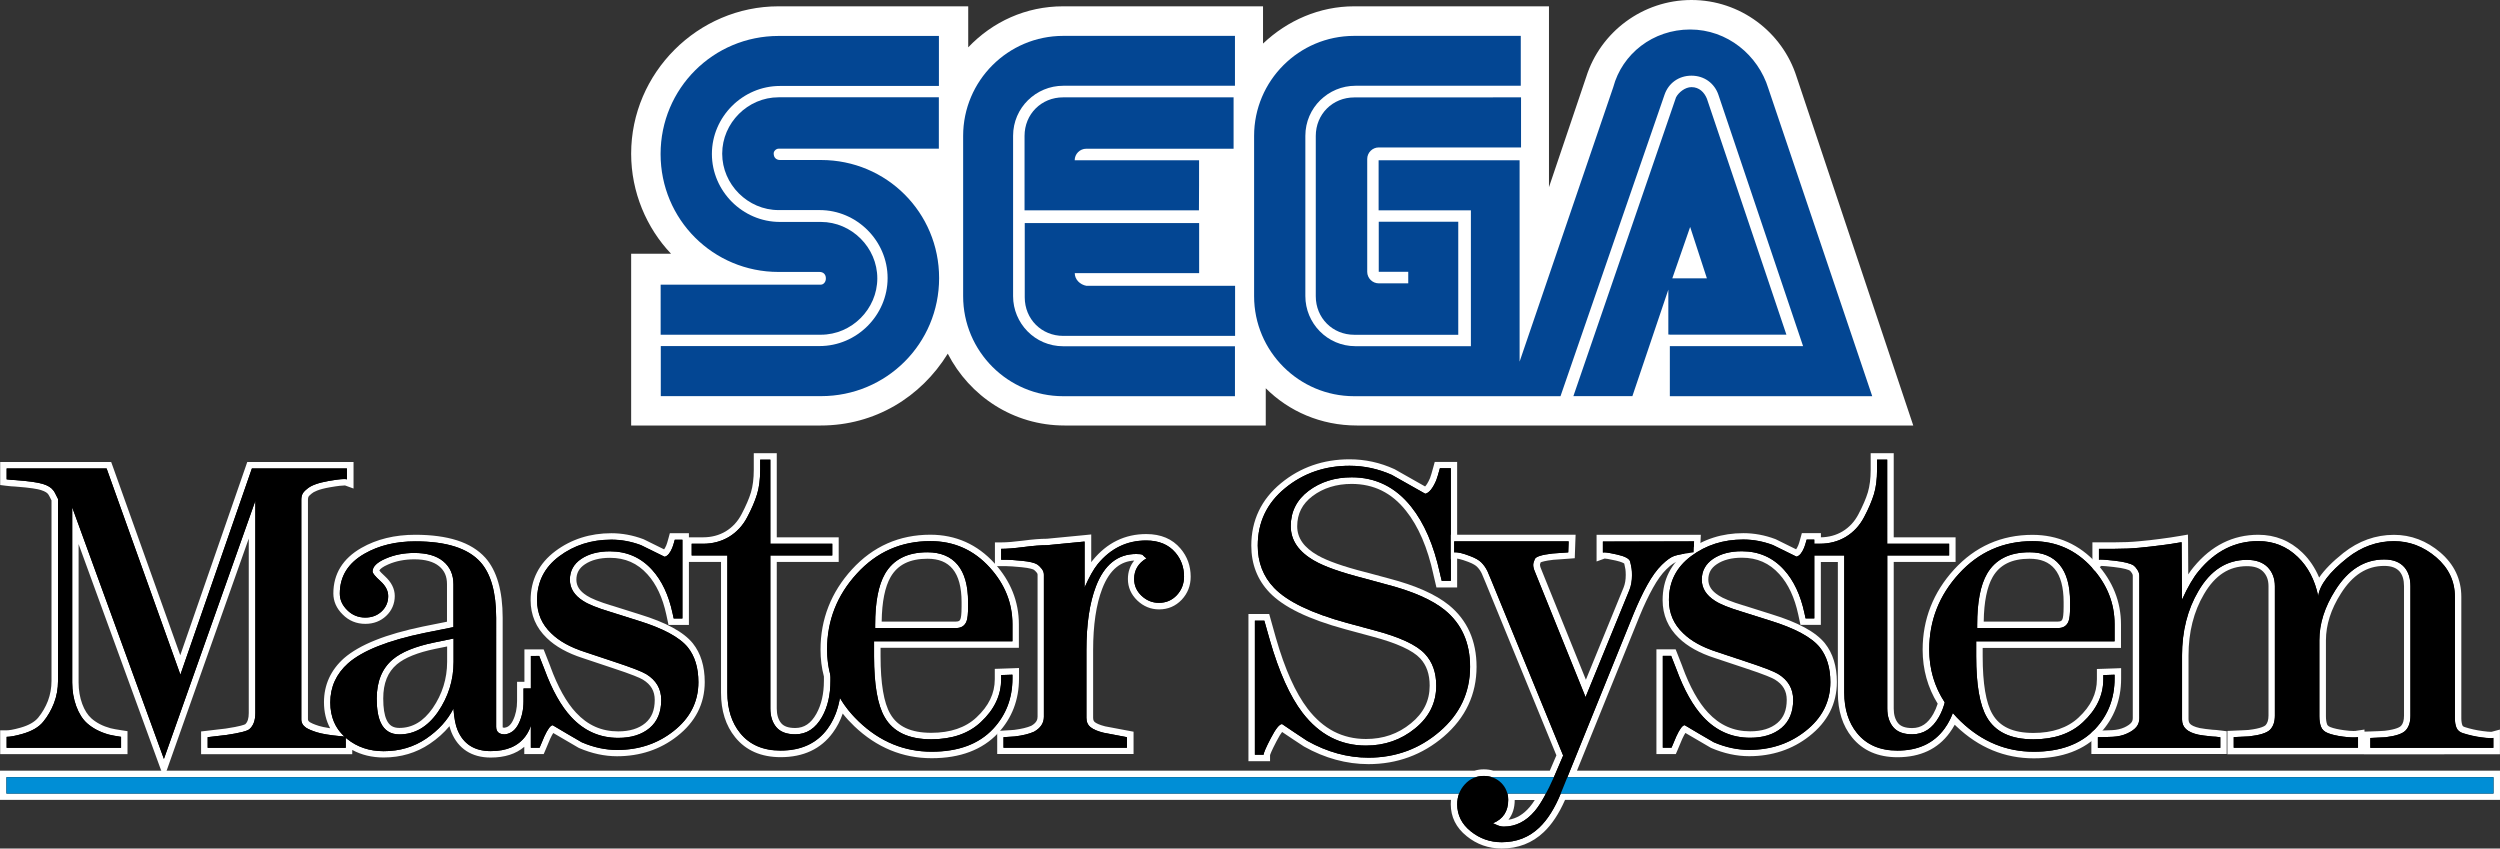 <?xml version="1.0" encoding="utf-8"?>
<!-- Generator: Adobe Illustrator 26.0.3, SVG Export Plug-In . SVG Version: 6.00 Build 0)  -->
<svg version="1.1" id="Layer_1" xmlns="http://www.w3.org/2000/svg" xmlns:xlink="http://www.w3.org/1999/xlink" x="0px" y="0px"
	 viewBox="0 0 3839 1303" style="enable-background:new 0 0 3839 1303;" xml:space="preserve">
<rect x="0" y="0" width="3839" height="1303" fill="#333333" stroke="none"/>
<style type="text/css">
	.st0{display:none;}
	.st1{display:inline;}
	.st2{fill:#FFFFFF;}
	.st3{fill:#034693;}
	.st4{fill:#008ED6;}
</style>
<g class="st0">
	<g class="st1">
		<g>
			<g>
				<path class="st2" d="M6713.7,2019.9c-21.9-69.2-87.1-118.7-162.4-118.7c-75.3,0-140.6,49.5-162.4,118.7l-57.5,170.2V1911h-300.8
					c-53.5,0-102.9,21.8-140.6,57.5V1911h-308.6c-57.5,0-108.9,23.8-146.5,63.3V1911h-292.8c-124.7,0-227.5,102.9-227.5,227.5
					c0,59.5,23.8,114.7,61.5,154.4h-61.5v265.2h292.8c83.1,0,154.4-43.6,195.9-110.9c33.6,65.3,100.9,110.9,180.2,110.9h310.6v-57.5
					c35.6,35.6,85.1,57.5,140.6,57.5h858.9L6713.7,2019.9z"/>
				<g>
					<g>
						<path class="st3" d="M5207.6,2340.6h-247.4v77.3h247.4c47.5,0,87.1-39.6,87.1-87.1s-39.6-87.1-87.1-87.1h-63.3
							c-57.5,0-104.9-47.5-104.9-104.9s47.5-104.9,104.9-104.9h245.4v-77.2h-247.4c-100.9,0-182.2,81.1-182.2,182.2
							c0,101.1,81.1,182,182,182h63.3c6,0,9.8,4,9.8,9.8C5215.4,2336.6,5211.4,2340.6,5207.6,2340.6z"/>
						<path class="st3" d="M5142.2,2130.7h247.4v-79.3h-247.4c-47.5,0-87.1,39.6-87.1,87.1s39.6,87.1,87.1,87.1h63.3
							c57.5,0,104.9,47.5,104.9,104.9c0,57.4-47.5,104.9-104.9,104.9h-245.2v77.3h247.4c100.9,0,182.2-81.1,182.2-182.2
							s-81.1-182.2-182.2-182.2h-63.3c-6,0-9.8-4-9.8-9.8C5134.3,2134.7,5138.3,2130.7,5142.2,2130.7z"/>
					</g>
					<g>
						<path class="st3" d="M6030.9,2051.6c-33.6,0-59.5,25.8-59.5,59.5v247.4c0,33.6,25.8,59.5,59.5,59.5h160.4v-174.5h-122.7v77.3
							h45.5v17.8h-45.5c-9.8,0-17.8-8-17.8-17.8v-174.2c0-9.8,8-17.8,17.8-17.8h219.6v-77.3h-257.3V2051.6z"/>
						<path class="st3" d="M6517.7,2417.8h180.2l-122.7-364.3c-4-9.8-11.8-17.8-23.8-17.8c-9.8,0-19.8,8-23.8,15.8l-158.4,461.2
							h91.1l55.5-164.4v69.3h2L6517.7,2417.8L6517.7,2417.8z M6549.3,2251.5l25.8,79.3h-53.4L6549.3,2251.5z"/>
						<path class="st3" d="M6670,2037.8c-15.8-51.5-63.3-91.1-120.7-91.1c-57.5,0-104.9,37.6-118.7,89.1l-144.5,423.6v-310.8h-217.7
							v77.3h142.4v209.7h-178.2c-43.6,0-77.3-35.6-77.3-77.3v-247.4c0-43.6,35.6-77.3,77.3-77.3h255.2v-77h-257.2
							c-85.1,0-154.4,69.3-154.4,154.4v247.4c0,85.1,69.3,154.4,154.4,154.4h318.6l160.5-465.2c6-17.8,21.8-29.6,41.6-29.6
							c19.8,0,35.6,11.8,41.6,29.6l130.7,387.9h-205.7v77.3h312.5l0,0L6670,2037.8z"/>
					</g>
					<g>
						<path class="st3" d="M5581.5,2435.7c-43.6,0-77.3-35.6-77.3-77.3v-247.5c0-43.6,35.6-77.3,77.3-77.3h265.2v-77h-265.2
							c-85.1,0-154.4,69.3-154.4,154.4v247.4c0,85.1,69.3,154.4,154.4,154.4h265.2v-77.1H5581.5L5581.5,2435.7L5581.5,2435.7z"/>
						<path class="st3" d="M5599.4,2322.8h192v-77.3h-269.2v114.7c0,33.6,25.8,59.5,59.5,59.5h265.2v-77.3h-229.5
							C5607.4,2340.6,5599.4,2332.6,5599.4,2322.8z"/>
						<path class="st3" d="M5791.3,2148.6h-192c0-9.8,8-17.8,17.8-17.8h227.5v-79.3h-263.2c-33.6,0-59.5,25.8-59.5,59.5v114.9h269.2
							C5791.3,2225.8,5791.3,2148.6,5791.3,2148.6z"/>
					</g>
				</g>
			</g>
		</g>
		<g>
			<g>
				<path d="M4056.9,2712.7v242.2c0,12.4,2,24.1,5.9,34.8c3.8,10.4,9,18.6,15.5,24.4c8.4,7.3,19,12.8,31.6,16.3
					c4.1,1,9.8,2,18.1,3.3l4.2,0.6v26.2h-186.5v-26.9h5c5.1,0,12.8-1.4,22.8-4.3c13.6-3.8,23.6-9.6,29.8-17.2
					c6.6-8,11.9-17.2,15.8-27.2c3.9-10.1,5.9-21.2,5.9-32.7v-279.7c-4-8.2-5.4-10.4-5.9-11l-0.3-0.3l-0.3-0.4c-2.3-3.2-7-5.9-13.6-8
					c-5.1-1.6-16.4-3.9-41.5-5.7c-3.1,0-7.3-0.4-13.4-1.1l-4.4-0.5v-26.2h162.8l110.3,308.3l106.9-308.3h155.3v29l-6.7-2.5l0,0
					c0,0-0.6-0.2-2.5-0.2c-3.1,0-9.7,0.5-23.3,2.9c-15,2.6-25.2,6.3-30.5,10.9l-0.1,0.1l-0.1,0.1c-4.1,3.2-5.4,5.3-5.9,6.3
					c-0.8,1.8-1.2,4-1.2,6.6v339.1c0,3.5,1.6,6.3,5.1,8.7c2.2,1.4,6.7,3.7,15.3,6.4c6.5,2,16.2,3.7,28.8,5.1
					c-9.6-12.8-14.5-28.4-14.5-46.4c0-25.4,9.8-47,29.3-64.3c22.9-20,63.1-36.1,119.6-47.8l41.1-8.2V2803c0-13.4-4.6-23.7-14-31.5
					c-9.5-7.8-23.5-11.8-41.4-11.8c-15.5,0-29.7,2.8-42.3,8.3c-7.7,3.3-16.8,8.6-17.1,15c0.3,0.7,1.9,3.7,10.4,11.4
					c9.1,8.2,13.8,17.3,13.8,26.9c0,10.7-3.9,19.9-11.7,27.1c-7.7,7.2-17.3,10.9-28.7,10.9c-12.3,0-22.9-4.4-31.4-13
					c-8.6-8.5-12.9-18.2-12.9-29c0-28.3,13.7-50.5,40.7-65.9c22.7-13,49.8-19.7,80.7-19.7c49.2,0,84.3,11.4,104.4,33.8
					c16.9,18.9,25.5,49,25.5,89.3v168.1c0,3.5,0.6,6.7,8.2,6.8c7.5-1,13.1-5.6,17.2-14.1c4.5-9.3,6.8-20.1,6.8-32.1v-24.7h11.4
					v-50.1h21.3l9.2,23.5c11.7,31.9,25.4,56.3,40.6,72.5c18.8,20.3,42,30.5,68.8,30.5c18.9,0,34.1-4.7,45.2-14
					c10.8-9.1,16.2-22.3,16.2-39.5c0-15.5-6.8-27.1-20.7-35.6c-4.4-2.7-16.3-8.1-48.5-18.6l-45.5-15.2
					c-22.7-7.3-40.8-17.4-53.6-29.9c-15.5-14.8-23.4-33.2-23.4-54.8c0-29.7,12.2-53.8,36.3-71.8c23.6-17.6,51.7-26.6,83.4-26.6
					c15.9,0,31.9,2.9,47.3,8.7l0.2,0.1l0.2,0.1c11.3,5.6,22.9,11.4,34.6,17c2.3-1.4,4.8-5,7-10.3c1-2.4,2.2-6.5,3.7-11.9l1-3.7h20.7
					v131.5h-22.5l-2.5-11.8c-5.8-27.1-16-48.8-30.3-64.6c-16.2-18-36.9-27.1-61.5-27.1c-16.9,0-30.9,3.7-41.6,10.9
					c-10.2,7-15.2,16.1-15.2,28c0,11.4,5.9,20.7,17.9,28.4l0.1,0.1c7.4,5,21,10.4,40.3,16.3l42.8,13.5c39.8,12.2,66.7,26.8,80,43.2
					c11.5,14.5,17.3,33.5,17.3,56.6c0,31.9-13.7,58.8-40.7,79.8c-25.2,19.7-55.4,29.8-89.7,29.8c-18.7,0-37.7-4.1-56.5-12.2
					l-0.3-0.1l-0.2-0.1c-14.2-8.1-28.5-16.5-42.7-25c-1.4,1.4-4,4.9-8.1,13.6c-1.3,3.2-3.6,8.8-7.3,17.4l-1.3,3h-21.8v-18.8
					c-12.3,16-31.4,24-56.9,24c-27.4,0-46.2-12.1-56-36c-2.1-5-3.7-11.4-4.9-19.3c-9.1,13.3-21.1,25-36,35
					c-19.9,13.4-42.9,20.3-68.4,20.3c-20.2,0-38.2-5.2-53.5-15.6v10.4H4256v-25.7l4.4-0.5c6.8-0.8,12.7-1.5,17.8-2.1
					c4.4-0.5,8.2-0.9,11.3-1.3c27.5-4.1,32.1-7.2,32.7-7.7l0.1-0.1c4.8-4.2,7.3-11.2,7.3-20.9v-298.7l-136,384.2L4056.9,2712.7z
					 M4611.1,2897.9c-27.9,5.8-48.5,14.2-61.3,24.9c-15.2,12.8-22.9,31.8-22.9,56.6c0,15.3,1.9,27.1,5.7,35.2
					c4.8,10.3,12.7,15.2,24.2,15.2c22.1,0,40.2-10.7,55.5-32.6c15.4-22.4,23.2-47.4,23.2-74.3v-30L4611.1,2897.9z"/>
				<path class="st2" d="M4475.9,2624.3v16.8c-0.9-0.3-2.3-0.5-4.2-0.5c-4.8,0-12.9,1-24.2,3c-15.9,2.8-26.9,6.8-32.9,12.1
					c-3.8,3-6.2,5.7-7.3,8.1s-1.7,5.3-1.7,8.7v339.1c0,5.2,2.4,9.5,7.3,12.9c3.4,2.2,8.9,4.6,16.6,7c7.7,2.4,19.6,4.4,35.7,5.9
					c1.8,0,4.2,0.3,7.1,0.8c-14.6-13.5-22-31.1-22-52.8c0-24,9.2-44.2,27.6-60.6c22.2-19.4,61.3-35,117.3-46.6l45.1-9V2803
					c0-15-5.3-26.7-15.8-35.4c-10.5-8.6-25.4-12.9-44.6-12.9c-16.2,0-31,2.9-44.3,8.7c-13.4,5.8-20.1,12.4-20.1,19.9
					c0,2.6,4,7.5,12.1,14.8c8.1,7.3,12.1,15,12.1,23.2c0,9.3-3.4,17.2-10.1,23.5c-6.7,6.3-15.2,9.5-25.3,9.5
					c-10.9,0-20.2-3.8-27.8-11.5c-7.7-7.6-11.5-16.1-11.5-25.5c0-26.5,12.7-47,38.2-61.6c22.1-12.7,48.2-19,78.2-19
					c48,0,81.5,10.7,100.7,32.1c16.1,18,24.2,46.7,24.2,86v168.1c0,7.9,4.5,11.8,13.5,11.8c9.4-1.1,16.5-6.7,21.4-16.9
					c4.9-10.1,7.3-21.6,7.3-34.3v-19.7h11.4v-50.1h12.9l7.9,20.2c12,32.6,25.9,57.4,41.6,74.2c19.9,21.4,44.1,32.1,72.5,32.1
					c20.2,0,36.4-5.1,48.4-15.2c12-10.1,18-24.6,18-43.3c0-17.2-7.7-30.5-23.1-39.9c-6.7-4.1-23.3-10.5-49.5-19.1l-45.5-15.2
					c-22.1-7.1-39.4-16.7-51.7-28.7c-14.6-13.9-21.9-30.9-21.9-51.2c0-28.1,11.4-50.7,34.3-67.8c22.9-17.1,49.7-25.6,80.4-25.6
					c15.4,0,30.6,2.8,45.6,8.4c12,6,24.2,12,36.6,18c4.5-1.1,8.4-5.7,11.8-13.8c1.1-2.7,2.4-6.9,3.9-12.6h11.8v121.5h-13.5l-1.7-7.9
					c-6-28.1-16.5-50.4-31.5-66.9c-17.2-19.1-39-28.7-65.2-28.7c-18,0-32.8,3.9-44.4,11.8c-11.6,7.9-17.4,18.6-17.4,32.1
					c0,13.1,6.7,24,20.2,32.6c7.9,5.3,21.7,10.9,41.6,16.9l42.7,13.5c39,12,64.9,25.9,77.6,41.6c10.8,13.6,16.2,31.4,16.2,53.5
					c0,30.4-12.9,55.7-38.8,75.9c-24.4,19.1-53.2,28.7-86.6,28.7c-18,0-36.2-3.9-54.5-11.8c-15-8.6-30-17.4-45-26.4
					c-3.4,0.4-7.7,6.2-12.9,17.4c-1.5,3.8-3.9,9.6-7.3,17.4h-13.5v-33.8c-2.1,6-4.8,11.3-8.2,15.9c-11.3,15.4-29.2,23.1-53.7,23.1
					c-25.2,0-42.4-11-51.4-32.9c-3-7.2-5.1-18.1-6.2-32.9c-9,18-23,33.5-42.1,46.4c-19.1,12.9-40.9,19.4-65.6,19.4
					c-22.1,0-40.9-6.4-56.6-19.1c-0.7-0.5-1.3-1.1-1.9-1.6v15.5H4261v-16.3c12.7-1.5,22.5-2.6,29.2-3.4c20.2-3,32.1-6,35.4-9
					c6-5.2,9-13.5,9-24.7v-327.7l-141.1,398.5l-141.6-388.4v270.5c0,13.1,2.1,25.3,6.2,36.5c4.1,11.2,9.7,20,16.9,26.4
					c9,7.9,20.2,13.7,33.7,17.4c4.5,1.1,10.7,2.2,18.6,3.4v16.9h-176.6v-16.9c5.6,0,13.7-1.5,24.2-4.5c14.6-4.1,25.4-10.4,32.3-18.8
					c6.9-8.4,12.5-18,16.6-28.6c4.1-10.7,6.2-22.2,6.2-34.5v-280.8c-3.8-7.9-6.2-12.4-7.4-13.5c-3-4.1-8.4-7.4-16.1-9.8
					s-22-4.4-42.8-5.9c-3,0-7.4-0.4-13-1.1v-16.8H4105l113.8,318.4l110.4-318.4H4475.9 M4556.8,3034.8c23.6,0,43.5-11.6,59.6-34.7
					c16-23.3,24.1-49,24.1-77.2v-36.1l-30.4,6.2c-28.9,6-50.1,14.7-63.5,26c-16.5,13.9-24.7,34.1-24.7,60.4
					c0,16.2,2.1,28.6,6.2,37.3C4533.7,3028.7,4543.3,3034.8,4556.8,3034.8 M4485.9,2614.3h-10h-146.7h-7.1l-2.3,6.7l-101.2,291.6
					l-104.2-291.7l-2.4-6.6h-7h-154.3h-10v10v16.8v8.8l8.8,1.1c6.2,0.8,10.6,1.1,13.9,1.2c24.5,1.8,35.4,3.9,40.2,5.4
					c7.3,2.3,10,4.8,11,6.2l0.6,0.8l0.2,0.2c0.5,0.8,1.7,2.9,4.6,8.9v278.5c0,10.9-1.9,21.3-5.5,30.9c-3.7,9.5-8.7,18.2-15,25.8
					c-5.6,6.8-14.7,12-27.3,15.5c-11.9,3.4-18.3,4.1-21.5,4.1h-10v10v16.9v10h10h176.6h10v-10v-16.8v-8.6l-8.5-1.3
					c-8.1-1.2-13.7-2.2-17.6-3.2c-11.8-3.3-21.8-8.4-29.6-15.2c-5.9-5.2-10.6-12.7-14.1-22.3c-3.7-10.1-5.6-21.3-5.6-33.1V2741
					l122.2,335.2l9.5,26.1l9.3-26.2l121.7-343.6V3002c0,8.1-1.8,13.9-5.5,17.1c-1.1,0.6-6.7,3.2-30.3,6.7c-3.1,0.4-6.9,0.8-11.3,1.3
					c-5.1,0.6-11,1.3-17.8,2.1l-8.8,1v8.9v16.3v10h10h213.2h10v-6.5c14.3,7.8,30.6,11.7,48.5,11.7c26.5,0,50.5-7.1,71.2-21.1
					c11.9-8,22.1-17.2,30.4-27.3c0.9,3.5,1.9,6.6,3,9.3c10.5,25.5,31.5,39.1,60.6,39.1c21.6,0,39-5.6,51.9-16.5v1.3v10h10h13.5h6.6
					l2.6-6c3.7-8.6,6-14.2,7.3-17.4c2-4.3,3.6-7.2,4.8-9c13,7.7,26,15.4,38.9,22.8l0.5,0.3l0.5,0.2c19.4,8.4,39.1,12.6,58.5,12.6
					c35.4,0,66.6-10.4,92.8-30.8c28.3-22.1,42.6-50.3,42.6-83.8c0-24.3-6.2-44.4-18.4-59.7l0,0l0,0c-14.1-17.5-41.1-32.1-82.4-44.9
					l-42.6-13.5h-0.1h-0.1c-18.8-5.7-31.9-10.9-38.9-15.6l-0.1-0.1l-0.1-0.1c-10.5-6.7-15.6-14.6-15.6-24.2c0-10.2,4.1-17.8,13-23.8
					c9.8-6.7,22.9-10.1,38.8-10.1c23.5,0,42.4,8.3,57.8,25.4c13.8,15.1,23.6,36.1,29.2,62.3l1.7,7.9l1.7,7.9h8.1h13.5h10v-10v-121.6
					v-10h-10H4982h-7.7l-2,7.5c-1.7,6.5-2.8,9.7-3.5,11.3c-1.3,3.1-2.4,5-3.3,6.2c-10.6-5.1-21.1-10.3-31.4-15.5l-0.5-0.2l-0.5-0.2
					c-16.1-6-32.6-9-49.1-9c-32.8,0-61.9,9.3-86.4,27.6c-25.4,19-38.3,44.5-38.3,75.8c0,23,8.4,42.6,25,58.4
					c13.4,13,32,23.5,55.5,31l45.4,15.2l0,0l0,0c31.7,10.4,43.3,15.6,47.4,18.1c12.5,7.6,18.3,17.6,18.3,31.4
					c0,15.8-4.7,27.5-14.4,35.6c-10.1,8.5-24.2,12.9-42,12.9c-25.8,0-47.1-9.5-65.2-28.9c-14.7-15.8-28-39.6-39.5-70.8v-0.1v-0.1
					l-7.9-20.2l-2.5-6.4h-6.8h-12.9h-10v10v40.1h-1.4h-10v10v19.7c0,11.3-2.1,21.3-6.3,29.9c-4.2,8.7-9.1,10.7-13,11.3
					c-1.6,0-2.4-0.3-2.8-0.4c-0.1-0.2-0.1-0.7-0.1-1.4v-168.2c0-41.6-9-72.8-26.7-92.7c-10.8-12-25.6-21.1-44-26.9
					c-17.7-5.6-39.3-8.5-64.2-8.5c-31.7,0-59.7,6.8-83.2,20.3c-28.7,16.4-43.2,40.1-43.2,70.3c0,12.1,4.9,23.1,14.4,32.6
					c9.5,9.6,21.2,14.4,34.9,14.4c12.7,0,23.5-4.1,32.1-12.2c8.7-8.2,13.2-18.8,13.2-30.8c0-11.1-5.2-21.4-15.4-30.6
					c-5.1-4.6-7.4-7.3-8.5-8.6c1.1-2.3,5.1-5.8,13.8-9.5c12-5.2,25.6-7.9,40.3-7.9c16.8,0,29.6,3.6,38.2,10.6
					c8.3,6.9,12.2,15.7,12.2,27.7v58l-37.1,7.4l0,0l0,0c-28.4,5.9-53,12.9-73,20.9c-20.5,8.2-36.9,17.6-48.9,28l0,0l0,0
					c-20.5,18.3-30.9,41.2-30.9,68.1c0,15,3.2,28.4,9.5,40.1c-8.7-1.3-14.1-2.6-17.4-3.6c-8.3-2.6-12.3-4.7-14-5.8
					c-2.6-1.9-2.9-3.4-2.9-4.6v-339c0-1.8,0.3-3.4,0.8-4.5c0,0,0.7-1.5,4.4-4.4l0.2-0.2l0.2-0.2c3.1-2.7,10.5-6.7,28-9.7
					c13.3-2.3,19.5-2.8,22.5-2.8c0.6,0,1,0,1.2,0l13,4.8v-14.3v-16.8v-10.1H4485.9z M4556.8,3024.8c-9.6,0-15.7-3.8-19.6-12.3
					c-3.5-7.4-5.3-18.5-5.3-33.1c0-23.5,6.9-40.8,21.1-52.8c12.1-10.2,32-18.2,59.1-23.9l18.4-3.7v23.9c0,25.9-7.5,49.9-22.3,71.5
					C4593.9,3014.9,4577.1,3024.8,4556.8,3024.8L4556.8,3024.8z"/>
			</g>
			<g>
				<path d="M5378.5,3066.6c-43.6,0-82.6-16.1-116-48c-8.9-8.5-16.7-17.5-23.3-27c-3.7,14.2-9.6,26.7-17.4,37.5
					c-17.4,23.7-43.1,35.7-76.5,35.7c-28.5,0-50.8-9.7-66.3-28.9c-13.8-17-20.8-39-20.8-65.5v-206.8h-55.1v-28h22.4
					c14,0,26.6-3.4,37.6-10c11-6.6,19.9-16.2,26.2-28.4c6.8-12.9,11.8-24.5,14.8-34.5s4.6-22.2,4.6-36.2v-20.7h25.7v129.8h95.6v28
					h-95.6v231.1c0,10.7,2.7,19.4,8,25.8c5.3,6.2,13.6,9.2,25.5,9.2c15.7,0,27.8-8,37-24.4c8.1-14.6,12.3-32.5,12.3-53.3v-7.4
					c-3.5-13-5.2-26.7-5.2-40.8c0-45.6,15.9-86.2,47.2-120.5c31.4-34.4,70.8-51.8,117.2-51.8c37.7,0,69.9,14.3,95.5,42.5
					c24,26.6,36.2,57.1,36.2,90.8v31.3h-213.6v18.1c0,42.9,5.3,73.6,15.6,91.4c12.3,21.4,34.4,31.8,67.7,31.8
					c30.7,0,55.3-8.4,73.1-25c20.1-18.7,29.9-39.2,29.9-62.8v-11l27.4-0.9v11c0,31.5-10.5,58.8-31.1,81
					C5454.2,3054.2,5421,3066.6,5378.5,3066.6z M5416.1,2865.7c6.1,0,9.7-2.3,11.6-7.4c1.3-3.6,2-10.6,2-20.9v-6.7
					c0-24.1-5-42.4-14.9-54.4c-9.7-11.7-24.1-17.6-42.8-17.6c-29.2,0-49.2,10-61.2,30.7c-9.6,16.6-14.5,42.3-14.5,76.2v0.1H5416.1
					L5416.1,2865.7z"/>
				<path class="st2" d="M5129.5,2610.7v129.9h95.6v18h-95.6v236.1c0,12,3.1,21.7,9.2,29c6.2,7.3,15.9,11,29.3,11
					c17.5,0,31.3-9,41.4-27c8.6-15.4,12.9-33.9,12.9-55.7v-8c-3.5-12.8-5.2-26.1-5.2-40.2c0-44.5,15.3-83.6,45.9-117.1
					s68.5-50.2,113.5-50.2c36.4,0,67,13.6,91.8,40.9c23.3,25.8,34.9,54.9,34.9,87.4v26.3h-213.6v23.1c0,43.9,5.4,75.2,16.3,93.9
					c13.1,22.9,37.1,34.3,72,34.3c32.2,0,57.7-8.8,76.5-26.4c21-19.5,31.5-41.6,31.5-66.4v-6.2l17.4-0.6v5.8
					c0,30.4-9.9,56.2-29.8,77.6c-22.1,23.6-53.8,35.4-95,35.4c-42.4,0-79.9-15.5-112.5-46.6c-11.8-11.3-21.5-23.4-29.1-36.2
					c-3.1,18.5-9.5,34.3-19.1,47.4c-16.5,22.5-40.7,33.7-72.5,33.7c-27,0-47.8-9-62.4-27c-13.1-16.1-19.7-36.9-19.7-62.4v-211.9
					h-55.1v-18h17.4c15,0,28.4-3.6,40.2-10.7c11.8-7.1,21.2-17.2,28.1-30.4c6.9-13.1,12-24.9,15.2-35.4c3.2-10.5,4.8-23.1,4.8-37.7
					v-15.7H5129.5 M5291.3,2870.7h124.8c8.2,0,13.7-3.6,16.3-10.7c1.6-4.3,2.3-11.8,2.3-22.6c0-3,0-5.2,0-6.7
					c0-25.5-5.4-44.7-16.1-57.6c-10.7-12.9-26.3-19.4-46.6-19.4c-30.9,0-52.7,11.1-65.5,33.2c-10.2,17.6-15.2,43.9-15.2,78.7
					L5291.3,2870.7 M5139.5,2600.7h-10h-15.7h-10v10v15.7c0,13.6-1.5,25.3-4.4,34.8c-3,9.7-7.8,21-14.5,33.7
					c-6.1,11.6-14,20.3-24.4,26.5c-10.2,6.2-22,9.3-35,9.3h-17.4h-10v10v18v10h10h45.1v201.9c0,27.7,7.4,50.8,21.9,68.7
					c16.5,20.4,40.1,30.7,70.2,30.7c35.1,0,62.2-12.7,80.6-37.8c6.4-8.7,11.5-18.6,15.3-29.5c5.4,6.8,11.4,13.4,17.9,19.6
					c34.3,32.8,74.5,49.4,119.4,49.4c43.9,0,78.3-13,102.3-38.6c21.6-23.2,32.5-51.6,32.5-84.4v-5.8v-10.4l-10.3,0.4l-17.4,0.6
					l-9.7,0.3v9.7v6.2c0,22.1-9.3,41.4-28.3,59.1c-16.8,15.8-40.3,23.7-69.7,23.7c-31.3,0-52.1-9.6-63.3-29.3l0,0l0,0
					c-9.9-17-14.9-46.9-14.9-88.9v-13.1h203.6h10v-10v-26.3c0-34.9-12.6-66.6-37.5-94.1c-26.6-29.3-60-44.2-99.2-44.2
					c-47.8,0-88.5,18-120.9,53.5c-32.2,35.2-48.5,76.9-48.5,123.8c0,14.3,1.7,28.3,5.2,41.5v6.7c0,19.9-3.9,37-11.6,50.8
					c-8.4,14.9-18.8,21.9-32.7,21.9c-10.3,0-17.4-2.4-21.7-7.4c-4.5-5.5-6.8-13-6.8-22.6v-226.2h85.6h10v-10v-18v-10h-10h-85.6
					v-119.9v-10H5139.5z M5301.3,2860.7c0.4-30.6,5.1-53.7,13.8-68.8c11-19,29.6-28.2,56.8-28.2c17.4,0,30.1,5.2,38.9,15.8
					c9.2,11,13.8,28.3,13.8,51.2v6.7c0,12.7-1,17.4-1.7,19.1l0,0l0,0c-0.8,2.3-1.9,4.1-6.9,4.1L5301.3,2860.7L5301.3,2860.7z"/>
			</g>
			<g>
				<path d="M5484.4,3060.3v-26l5.8-0.3c6.9-0.4,12.3-0.7,16.1-1c11.8-1.4,21.2-3.7,28.1-6.8c8.4-4.7,12.4-10.8,12.4-18.5v-219.3
					c0-2.3-0.7-4.2-2.3-6.2c-1.8-2.3-3.7-4.2-5.5-5.4c-2-1.2-7.4-3.5-21.3-4.8c-12.1-1.1-19.6-1.7-23.7-1.7h-12.9v-26.8h5
					c8.6,0,20.1-0.9,34.3-2.8c14.4-1.9,26.6-2.8,36.4-2.8l63.1-6.1v54.8c3.8-7,7.6-12.9,11.3-17.5c20.8-25.5,47.3-38.5,78.7-38.5
					c20.9,0,37.4,6.9,48.8,20.4c9.6,11.4,14.5,24.9,14.5,40.2c0,12.4-4.2,23.2-12.6,32.1c-8.4,8.9-18.9,13.4-31.2,13.4
					c-11.4,0-21.6-4.1-30.1-12.3c-8.7-8.2-13.1-18.2-13.1-29.6c0-13.4,5.3-24.2,15.8-32.3c-0.3-0.3-0.5-0.5-0.8-0.8
					c-0.8-0.2-2.7-0.5-6.7-0.5c-26.6,0-45.4,15.3-57.5,46.8c-9.5,24.8-14.4,57.3-14.4,96.6v104.5c0,4.8,1.5,8.2,4.6,10.7
					c3.7,2.9,9.7,5.4,18,7.4l39.9,7.5v25.4h-200.7V3060.3z"/>
				<path class="st2" d="M5709.8,2735.6c19.5,0,34.5,6.2,45,18.6c8.8,10.4,13.3,22.8,13.3,37c0,11.2-3.8,20.8-11.2,28.7
					c-7.5,7.9-16.7,11.8-27.6,11.8c-10.1,0-19-3.6-26.7-10.9c-7.7-7.3-11.5-15.9-11.5-26c0-13.8,6.4-24.4,19.1-31.8
					c-2.3-1.6-4.3-3.4-6.2-5.5c-1.5-0.8-4.7-1.2-9.6-1.2c-28.7,0-49.4,16.7-62.2,50c-9.8,25.5-14.7,58.3-14.7,98.4v104.5
					c0,6.4,2.2,11.2,6.5,14.6c4.3,3.4,11,6.2,20,8.4l36,6.8v16.3h-190.6V3039c7.5-0.4,13.3-0.7,17.4-1.1c12.4-1.5,22.3-3.9,29.8-7.3
					c10.1-5.6,15.2-13.3,15.2-23v-219.2c0-3.4-1.1-6.4-3.4-9.3c-2.2-2.8-4.5-5-6.7-6.5c-4.1-2.6-12-4.5-23.6-5.6
					c-11.6-1.1-19.7-1.7-24.2-1.7c-1.9,0-3.8,0-5.6,0c-0.4,0-1.1,0-2.3,0v-16.8c8.6,0,20.2-0.9,34.9-2.8c14.6-1.9,26.6-2.8,36-2.8
					l57.9-5.6v70.9c7.1-16.1,13.9-28.1,20.2-36C5654.9,2747.8,5679.8,2735.6,5709.8,2735.6 M5709.8,2725.6
					c-33,0-60.8,13.6-82.5,40.3l0,0l0,0c-0.8,1-1.6,2-2.4,3.1v-31.8v-11l-11,1.1l-57.4,5.6c-10,0-22.3,1-36.8,2.9
					c-13.9,1.8-25.3,2.7-33.6,2.7h-10v10v16.8v10h10h2.3h5.6c3.9,0,11.5,0.5,23.3,1.7c13.4,1.3,17.9,3.3,19.1,4
					c1.4,1,2.9,2.5,4.3,4.3c1.1,1.3,1.3,2.2,1.3,3.1v219.2c0,4-1.1,9.2-9.7,14.1c-6.4,2.8-15.3,4.9-26.4,6.3c-3.7,0.4-9,0.6-15.8,1
					l-1.1,0.1l-9.5,0.5v9.5v16.3v10h10h190.6h10v-10v-16.3v-8.3l-8.1-1.5l-35.7-6.7c-9.3-2.3-13.8-4.8-15.9-6.5
					c-1.3-1.1-2.7-2.7-2.7-6.8v-104.5c0-38.7,4.7-70.6,14-94.8c5.7-14.9,13.2-26.1,22.1-33.3c7.8-6.2,16.7-9.6,27.2-10.2
					c-6.4,7.9-9.7,17.5-9.7,28.4c0,12.9,4.9,24.1,14.6,33.3c9.5,9.1,20.8,13.6,33.6,13.6c13.7,0,25.5-5,34.9-14.9l0,0l0,0
					c9.2-9.8,13.9-21.8,13.9-35.5c0-16.6-5.3-31.2-15.7-43.5C5750,2733.1,5732.3,2725.6,5709.8,2725.6L5709.8,2725.6z"/>
			</g>
			<g>
				<path d="M6052.8,3075.7c-33,0-65.6-8.9-96.9-26.5l-0.2-0.1l-0.1-0.1c-11.7-7.7-24.2-16-36.8-24.5c-1.7,1.3-5.6,5.5-12.3,18.4
					c-9.7,18.5-10.6,22.8-10.6,23.4v4.9h-23.5v-216.9h23.4l9.4,33.4c13.9,48.6,30.7,85.9,49.8,110.8c25.2,32.7,55.9,48.6,93.9,48.6
					c27.6,0,52.1-8.5,72.7-25.4c20.4-16.6,30.8-37.4,30.8-62c0-19.1-5.3-34-16.1-45.6c-12.1-13.2-37.8-25-76.3-35.2l-41.6-11.3
					c-56.2-15.4-93.7-33.5-114.8-55.5c-17.7-18.4-26.7-41.6-26.7-68.8c0-37.4,14.8-68.5,44-92.6c28.8-23.7,63.4-35.7,102.7-35.7
					c23.1,0,45.7,4.9,67.2,14.5l0.2,0.1l0.2,0.1c12.6,7.2,25.5,14.4,38,21.5c3.9,2.2,7.8,4.4,11.7,6.6c2.7-1.5,6.9-5.7,11.8-17.1
					c1.5-4.2,3.4-10.4,5.4-18l1-3.7h25.7v183.8h-23l-3.7-15.8c-9.2-42.4-23.8-76.2-43.4-100.7c-22.9-28.8-52.5-43.3-87.8-43.3
					c-24.6,0-45.9,6.7-63.4,19.8c-17.2,13-25.6,29.6-25.6,50.6c0,20,11.1,36.1,34.1,49.2c15.2,8.7,40.6,17.7,75.3,26.5l35.5,9.6
					c40.6,10.6,71.3,24.2,91.2,40.3c27,22.1,40.8,52.8,40.8,91.3c0,41.1-16.4,76-48.7,103.8
					C6133.8,3061.7,6095.7,3075.7,6052.8,3075.7z"/>
				<path class="st2" d="M6023.6,2620.2c22.5,0,44.2,4.7,65.2,14.1c17.2,9.8,34.5,19.5,51.7,29.2c6-1.5,11.6-8.4,16.9-20.8
					c1.5-4.1,3.4-10.3,5.6-18.6h16.9v173.8h-14.1l-2.8-11.9c-9.4-43.3-24.2-77.5-44.4-102.7c-24-30.1-54.6-45.2-91.7-45.2
					c-25.9,0-48,7-66.4,20.8c-18.4,13.9-27.6,32.1-27.6,54.6c0,21.8,12.2,39.6,36.6,53.5c15.7,9,41.2,18,76.5,27l35.4,9.6
					c40.1,10.5,69.9,23.6,89.4,39.4c25.9,21.2,38.9,50.3,38.9,87.4c0,39.8-15.7,73.1-47,100c-31.3,26.8-68,40.3-109.9,40.3
					c-32.2,0-63.7-8.6-94.5-25.9c-13.1-8.6-26.1-17.2-38.8-25.9c-4.1,0-9.9,7.2-17.4,21.7c-7.5,14.4-11.2,23-11.2,25.6h-13.5v-206.9
					h14.6l8.4,29.8c14.2,49.5,31.1,87,50.6,112.5c25.9,33.7,58.5,50.6,97.9,50.6c28.9,0,54.2-8.8,75.9-26.5
					c21.7-17.6,32.6-39.6,32.6-65.9c0-20.3-5.8-36.6-17.4-49c-12.8-13.9-39-26.1-78.7-36.6l-41.6-11.3c-54.7-15-92.2-33-112.5-54.1
					c-16.9-17.6-25.3-39.4-25.3-65.3c0-36,14.1-65.6,42.2-88.7C5952.2,2631.7,5985.4,2620.2,6023.6,2620.2 M6023.6,2610.2
					c-40.5,0-76.1,12.4-105.9,36.9c-30.4,25-45.9,57.5-45.9,96.4c0,28.5,9.5,52.8,28.1,72.2c21.7,22.6,60,41.2,117.1,56.8l41.6,11.3
					l0,0l0,0c37.6,9.9,62.5,21.3,73.9,33.7l0,0l0,0c9.9,10.6,14.7,24.4,14.7,42.2c0,23.3-9.5,42.4-28.9,58.1
					c-20,16.3-42.8,24.3-69.6,24.3c-18,0-34.6-3.9-49.4-11.5c-14.9-7.7-28.6-19.5-40.6-35.1c-18.7-24.4-35.1-61.2-48.9-109.2
					l-8.4-29.8l-2.1-7.3h-7.6h-14.6h-10v10v206.9v10h10h13.5h10v-9.3c0.3-1.2,2.1-6.3,10.1-21.6c3.9-7.6,6.7-11.9,8.6-14.2
					c11.4,7.7,22.7,15.2,33.3,22.1l0.3,0.2l0.3,0.2c32.1,18,65.6,27.2,99.4,27.2c44.1,0,83.3-14.4,116.4-42.7
					c33.5-28.8,50.5-65,50.5-107.6c0-40-14.3-72-42.6-95.1c-20.8-16.8-51.2-30.3-93.2-41.3l-35.4-9.6h-0.1h-0.1
					c-34.3-8.7-59.2-17.5-74-26c-21.3-12.1-31.6-26.8-31.6-44.8c0-19.4,7.7-34.6,23.6-46.6c16.6-12.5,36.9-18.8,60.4-18.8
					c16.9,0,32.5,3.5,46.3,10.3c13.9,6.8,26.5,17.3,37.5,31.2c19.2,23.9,33.4,57.1,42.4,98.6v0.1v0.1l2.8,11.9l1.8,7.7h7.9h14.1h10
					v-10v-174v-10h-10h-16.9h-7.7l-2,7.4c-2.5,9.2-4.2,14.6-5.2,17.5c-3.2,7.4-5.9,11.1-7.6,13c-2.9-1.6-5.8-3.3-8.7-4.9
					c-12.5-7-25.4-14.3-38-21.5l-0.4-0.2l-0.4-0.2C6070.7,2615.2,6047.4,2610.2,6023.6,2610.2L6023.6,2610.2z"/>
			</g>
			<g>
				<path d="M6258.4,3206.2c-19.1,0-36.2-6.1-51-18c-15-12.1-22.6-27.4-22.6-45.5c0-4,0.4-7.9,1.2-11.6H3945.4v-35.2h2271.8
					c4.3-1.3,8.8-2,13.6-2c4.9,0,9.5,0.7,13.8,2h91.1l12.2-28.5L6238,2799.3c-1.4-3.5-2.7-6.4-3.7-8.8c-1-2.5-1.9-4.4-2.4-5.8
					c-2.3-4.7-5-8.6-8.3-11.8c-3.1-3.1-8.3-6-15.4-8.8c-11.8-4.6-17.8-5.5-20.8-5.5c-0.5,0-1,0-1.4,0.1l-5.7,0.8v-27.8h186.8
					l-0.9,26.7l-4.5,0.3c-6,0.4-11.1,0.8-15.4,1.1c-3.4,0.2-6.3,0.4-8.7,0.6c-19.4,2.2-22.8,5.2-23.3,5.7c-1.7,3.7-2,5.8-2,6.9
					c0,2.2,0.7,5.1,2.2,8.5c1.7,3.9,3,7.1,3.9,9.6l69.7,172.7l62.8-153.7c2.5-6.1,3.7-13.1,3.7-21.3c0-3.9-0.2-7-0.5-9.5
					c-0.3-1.9-0.9-5.3-2.1-10.4c0,0-1.1-3.8-16.4-7.3c-9.5-2.1-15.8-3.2-18.7-3.2c-0.3,0-0.5,0-0.6,0l-6.5,2.4v-29.1h150.8
					l-0.9,26.4l-4.2,0.6c-13.9,1.8-23.5,3.6-28.7,5.2c-3.2,1-8.9,4-17.7,12.7c-7.3,7.1-14.6,17.2-21.6,30c-7,12.6-14,27.5-20.9,44.1
					l-99.4,245.3h1427.2v35.2H6352.9c-9.5,22.2-20.6,39.4-33.2,51.2C6303.2,3198.2,6282.5,3206.2,6258.4,3206.2z M6256.6,3171.4
					c1.8,0.5,3.5,0.7,5.1,0.7c17,0,31.4-7.3,44-22.2c3.9-4.7,8.2-11,12.7-18.8h-45.1c0.2,1.6,0.3,3.2,0.3,4.9
					C6273.5,3151.7,6267.8,3163.5,6256.6,3171.4z"/>
				<path class="st2" d="M6555.4,2736.7l-0.6,17c-14.3,1.9-24.1,3.7-29.5,5.4s-12,6.3-19.7,13.9c-7.7,7.5-15.2,17.9-22.5,31.1
					c-7.3,13.2-14.3,28.1-21.1,44.6l-102.2,252.2h1429.6v25.2H6349.6c-9.6,23.1-20.6,40.6-33.3,52.6c-15.7,15-35.1,22.5-57.9,22.5
					c-18,0-33.9-5.6-47.8-16.9c-13.9-11.2-20.8-25.1-20.8-41.6c0-6,1-11.5,2.9-16.6H3950.4v-25.2H6218c4-1.3,8.2-2,12.8-2
					c4.7,0,9,0.7,13,2h95.2c0.3-0.7,0.6-1.3,0.9-2l13.5-31.5l-110.7-270c-3-7.2-5.1-12.1-6.2-14.8c-2.6-5.3-5.7-9.7-9.3-13.3
					c-3.6-3.6-9.3-6.9-17.2-9.9c-10-3.9-17.6-5.8-22.6-5.8c-0.8,0-1.5,0-2.1,0.1v-17h176.6l-0.6,17c-10.9,0.8-18.9,1.3-24.2,1.7
					c-16.5,1.9-25.6,4.7-27.3,8.5c-1.7,3.8-2.5,6.8-2.5,9.1c0,3,0.9,6.5,2.6,10.5s3,7.1,3.8,9.4l74.4,184.2l67.5-165.1
					c2.8-6.8,4.1-14.5,4.1-23.2c0-4.2-0.2-7.5-0.6-10.2c-0.4-2.6-1.1-6.2-2.2-10.8c-1.1-4.5-7.9-8.2-20.2-11
					c-9.8-2.2-16.4-3.4-19.8-3.4c-0.9,0-1.6,0.1-2.1,0.3v-17H6555.4 M6261.7,3177.1c18.4,0,34.3-8,47.8-24
					c5.4-6.4,11.1-15.4,17.3-27h-59.5c0.8,3.1,1.2,6.4,1.2,9.9c0,17.6-7.9,29.6-23.6,36c1.9,0.7,3.2,1.3,3.9,1.7
					C6253.3,3175.9,6257.6,3177.1,6261.7,3177.1 M6565.7,2726.7h-10.4h-140.5h-10v10v17v14.3l12.4-4.5c1.7,0.1,6.1,0.6,17.3,3.1
					c8.7,2,11.9,3.9,12.9,4.6c1,4.3,1.5,7.2,1.8,8.9l0,0c0.3,2.2,0.5,5.1,0.5,8.7c0,7.6-1.1,13.9-3.3,19.4l-58.2,142.3l-65.1-161.2
					c-0.9-2.6-2.3-5.8-4-9.8c-1.6-3.7-1.8-5.7-1.8-6.6c0,0,0-1.1,1-3.6c1.7-0.8,6.6-2.5,19.7-4.1c2.3-0.2,5.2-0.4,8.6-0.6
					c4.2-0.3,9.4-0.6,15.4-1.1l8.9-0.7l0.3-9l0.6-17l0.4-10.4h-10.4h-176.6h-10v10v17v11.6l11.4-1.7c0.1,0,0.3,0,0.7,0
					c2.1,0,7.4,0.7,19,5.2l0,0l0,0c8.1,3.1,11.9,5.8,13.7,7.6c2.8,2.8,5.2,6.2,7.2,10.3c0.6,1.4,1.4,3.3,2.4,5.7
					c1,2.4,2.3,5.4,3.7,8.9l109.1,266.1l-10.1,23.6h-87.1c-4.5-1.3-9.4-2-14.5-2c-5,0-9.8,0.7-14.3,2h-2266h-10v10v25.2v10h10
					h2229.8c-0.2,2.2-0.4,4.4-0.4,6.6c0,19.7,8.3,36.3,24.5,49.4c15.6,12.7,33.8,19.1,54.1,19.1c25.5,0,47.3-8.5,64.8-25.3
					c12.6-11.9,23.4-28.3,33-49.8h1433.2h10v-10v-25.2v-10h-10H6374.6l96.6-238.4c6.8-16.4,13.7-31.1,20.6-43.5
					c6.8-12.4,13.8-22,20.7-28.8l0,0l0,0c8.5-8.4,13.5-10.8,15.7-11.5c3.3-1.1,10.9-2.8,27.8-5l8.4-1.1l0.3-8.4l0.6-17
					L6565.7,2726.7L6565.7,2726.7z M6278.5,3136.1h31c-2.7,4.2-5.2,7.7-7.6,10.6c-9.8,11.6-20.6,18.1-33,19.9
					C6275.2,3158.5,6278.5,3148.3,6278.5,3136.1L6278.5,3136.1z"/>
			</g>
			<g>
				<path d="M7079.7,3066.6c-43.6,0-82.6-16.1-116-48c-2.5-2.4-5-4.9-7.4-7.4c-3,6.4-6.5,12.5-10.5,18
					c-17.4,23.7-43.1,35.7-76.5,35.7c-28.5,0-50.8-9.7-66.3-28.9c-13.8-17-20.8-39-20.8-65.5v-206.9H6746v97.1h-22.5l-2.5-11.8
					c-5.8-27.1-16-48.8-30.3-64.6c-16.2-18-36.9-27.1-61.5-27.1c-16.9,0-30.9,3.7-41.6,10.9c-10.2,7-15.2,16.1-15.2,28
					c0,11.4,5.9,20.7,17.9,28.4l0.1,0.1c7.4,5,21,10.4,40.3,16.3l42.8,13.5c39.8,12.2,66.7,26.8,80,43.2
					c11.6,14.6,17.4,33.6,17.4,56.6c0,31.9-13.7,58.8-40.7,79.8c-25.2,19.7-55.4,29.8-89.7,29.8c-18.7,0-37.7-4.1-56.5-12.2
					l-0.3-0.1l-0.2-0.1c-14.2-8.1-28.5-16.5-42.7-25c-1.4,1.4-4,4.9-8.1,13.6c-1.3,3.2-3.6,8.8-7.3,17.4l-1.3,3h-21.8v-151.7h21.3
					l9.2,23.5c11.7,31.9,25.4,56.3,40.6,72.5c19.1,20.5,41.6,30.5,68.8,30.5c18.9,0,34.1-4.7,45.2-14c10.8-9.1,16.2-22.3,16.2-39.5
					c0-15.5-6.8-27.1-20.7-35.6c-4.4-2.7-16.4-8.2-48.4-18.6l-45.6-15.2c-22.7-7.3-40.8-17.4-53.6-29.9
					c-15.5-14.8-23.4-33.2-23.4-54.8c0-29.7,12.2-53.8,36.3-71.8c23.6-17.6,51.7-26.6,83.4-26.6c15.9,0,31.9,2.9,47.3,8.7l0.2,0.1
					l0.2,0.1c11.3,5.6,22.9,11.4,34.6,17c2.3-1.4,4.8-5,7-10.3c1-2.4,2.2-6.5,3.7-11.9l1-3.7h20.7v6.4h3.5c14,0,26.6-3.4,37.6-10
					c11-6.6,19.9-16.2,26.2-28.4c6.8-12.9,11.8-24.5,14.8-34.5s4.6-22.2,4.6-36.2v-20.7h25.7v129.8h95.6v28h-95.5v231.1
					c0,10.7,2.7,19.4,8,25.8c5.3,6.2,13.6,9.2,25.5,9.2c15.7,0,27.8-8,37-24.4c3.2-5.8,5.8-12.1,7.8-18.9
					c-15.7-24.6-23.6-52.3-23.6-82.6c0-45.6,15.9-86.2,47.2-120.5c31.4-34.4,70.8-51.8,117.2-51.8c37.7,0,69.9,14.3,95.5,42.5
					c24,26.6,36.2,57.1,36.2,90.8v31.3h-213.8v18.1c0,42.9,5.3,73.6,15.6,91.4c12.3,21.4,34.4,31.8,67.7,31.8
					c30.7,0,55.3-8.4,73.1-25c20.1-18.7,29.9-39.2,29.9-62.8v-11l27.4-0.9v11c0,31.5-10.5,58.8-31.1,81
					C7155.4,3054.2,7122.2,3066.6,7079.7,3066.6z M7117.2,2865.7c6.1,0,9.7-2.3,11.6-7.4c1.3-3.6,2-10.6,2-20.9v-6.7
					c0-24.1-5-42.4-14.9-54.4c-9.7-11.7-24.1-17.6-42.8-17.6c-29.2,0-49.2,10-61.2,30.7c-9.6,16.6-14.5,42.3-14.5,76.2v0.1H7117.2
					L7117.2,2865.7z"/>
				<path class="st2" d="M6853.5,2610.7v129.9h95.6v18h-95.5v236.1c0,12,3.1,21.7,9.2,29c6.2,7.3,15.9,11,29.3,11
					c17.5,0,31.3-9,41.4-27c3.8-6.8,6.7-14.2,8.9-22.2c-16-24.3-24.1-51.5-24.1-81.7c0-44.5,15.3-83.6,45.9-117.1
					s68.5-50.2,113.5-50.2c36.4,0,67,13.6,91.8,40.9c23.3,25.8,34.9,54.9,34.9,87.4v26.3h-213.6v23.1c0,43.9,5.4,75.2,16.3,93.9
					c13.1,22.9,37.1,34.3,72,34.3c32.2,0,57.7-8.8,76.5-26.4c21-19.5,31.5-41.6,31.5-66.4v-6.2l17.4-0.6v5.8l0,0
					c0,30.4-9.9,56.2-29.8,77.6c-22.1,23.6-53.8,35.4-95,35.4c-42.4,0-79.9-15.5-112.5-46.6c-4.4-4.2-8.6-8.6-12.4-13
					c-3.3,8.9-7.7,17-13,24.2c-16.5,22.5-40.7,33.7-72.5,33.7c-27,0-47.8-9-62.4-27c-13.1-16.1-19.7-36.9-19.7-62.4v-211.9H6741
					v97.1h-13.5l-1.7-7.9c-6-28.1-16.5-50.4-31.5-66.9c-17.2-19.1-39-28.7-65.2-28.7c-18,0-32.8,3.9-44.4,11.8s-17.4,18.6-17.4,32.1
					c0,13.1,6.7,24,20.2,32.6c7.9,5.3,21.7,10.9,41.6,16.9l42.7,13.5c39,12,64.9,25.9,77.6,41.6c10.8,13.6,16.3,31.4,16.3,53.5
					c0,30.4-12.9,55.7-38.8,75.9c-24.4,19.1-53.2,28.7-86.6,28.7c-18,0-36.2-3.9-54.5-11.8c-15-8.6-30-17.4-45-26.4
					c-3.4,0.4-7.7,6.2-12.9,17.4c-1.5,3.8-3.9,9.6-7.3,17.4h-13.5v-141.7h12.9l7.9,20.2c12,32.6,25.9,57.4,41.6,74.2
					c19.9,21.4,44,32.1,72.5,32.1c20.2,0,36.4-5.1,48.4-15.2c12-10.1,18-24.6,18-43.3c0-17.2-7.7-30.5-23.1-39.9
					c-6.7-4.1-23.2-10.5-49.5-19.1l-45.6-15.2c-22.1-7.1-39.4-16.7-51.7-28.7c-14.6-13.9-21.9-30.9-21.9-51.2
					c0-28.1,11.4-50.7,34.3-67.8c22.9-17.1,49.7-25.6,80.4-25.6c15.4,0,30.6,2.8,45.6,8.4c12,6,24.2,12,36.6,18
					c4.5-1.1,8.4-5.7,11.8-13.8c1.1-2.7,2.4-6.9,3.9-12.6h11.8v6.4h8.5c15,0,28.4-3.6,40.2-10.7c11.8-7.1,21.2-17.2,28.1-30.4
					c6.9-13.1,12-24.9,15.2-35.4c3.2-10.5,4.8-23.1,4.8-37.7v-15.7L6853.5,2610.7 M6992.4,2870.7h124.8c8.2,0,13.7-3.6,16.3-10.7
					c1.6-4.3,2.3-11.8,2.3-22.6c0-3,0-5.2,0-6.7c0-25.5-5.4-44.7-16.1-57.6c-10.7-12.9-26.3-19.4-46.6-19.4
					c-30.9,0-52.7,11.1-65.5,33.2c-10.2,17.6-15.2,43.9-15.2,78.7V2870.7 M6863.5,2600.7h-10h-15.7h-10v10v15.7
					c0,13.6-1.5,25.3-4.4,34.8c-3,9.7-7.8,21-14.5,33.7c-6.1,11.6-14,20.3-24.4,26.5c-9.8,5.9-21.1,9-33.5,9.3v-6.4h-10h-11.8h-7.7
					l-2,7.5c-1.7,6.5-2.8,9.7-3.5,11.3c-1.3,3.1-2.4,5-3.3,6.1c-10.6-5.1-21.1-10.3-31.4-15.5l-0.5-0.2l-0.5-0.2
					c-16.1-6-32.6-9-49.1-9c-32.8,0-61.9,9.3-86.4,27.6c-25.4,19-38.3,44.5-38.3,75.8c0,23,8.4,42.6,25,58.4
					c13.4,13,32,23.5,55.5,31l45.5,15.2l0,0l0,0c33.2,10.9,43.9,16,47.4,18.1c12.5,7.6,18.3,17.6,18.3,31.4
					c0,15.8-4.7,27.5-14.4,35.6c-10.1,8.5-24.2,12.9-42,12.9c-25.8,0-47.1-9.5-65.2-28.9c-14.7-15.8-28-39.6-39.5-70.8v-0.1v-0.1
					l-7.9-20.2l-2.5-6.4h-6.8H6507h-10v10v141.7v10h10h13.5h6.5l2.6-6c3.7-8.5,6-14.2,7.3-17.4c2-4.3,3.6-7.2,4.8-9
					c13,7.7,26,15.4,38.9,22.8l0.5,0.3l0.5,0.2c19.4,8.4,39.1,12.6,58.5,12.6c35.4,0,66.6-10.4,92.8-30.8
					c28.3-22.1,42.6-50.3,42.6-83.8c0-24.2-6.2-44.3-18.5-59.7l0,0l0,0c-14.1-17.5-41.1-32.1-82.4-44.9l-42.7-13.5h-0.1h-0.1
					c-18.8-5.7-31.9-10.9-38.9-15.6l-0.1-0.1l-0.1-0.1c-10.5-6.7-15.6-14.6-15.6-24.2c0-10.2,4.1-17.8,13-23.8
					c9.8-6.7,22.9-10.1,38.8-10.1c23.5,0,42.4,8.3,57.8,25.4c13.8,15.1,23.6,36.1,29.2,62.3l1.7,7.9l1.7,7.9h8.1h13.5h10v-10v-87.3
					h26.2v201.9c0,27.7,7.4,50.8,21.9,68.7c16.5,20.4,40.1,30.7,70.2,30.7c35.1,0,62.2-12.7,80.6-37.8c2.9-3.9,5.5-8.1,7.8-12.4
					c0.9,0.9,1.7,1.7,2.6,2.5c34.3,32.8,74.5,49.4,119.4,49.4c43.9,0,78.3-13,102.3-38.6c21.6-23.2,32.5-51.6,32.5-84.4v-5.8v-10.4
					l-10.3,0.4l-17.4,0.6l-9.7,0.3v9.7v6.2c0,22.1-9.3,41.4-28.3,59.1c-16.8,15.8-40.3,23.7-69.7,23.7c-31.3,0-52.1-9.6-63.3-29.3
					l0,0l0,0c-9.9-17-14.9-46.9-14.9-88.9v-13.1h203.6h10v-10v-26.3c0-34.9-12.6-66.6-37.5-94.1c-26.6-29.3-60-44.2-99.2-44.2
					c-47.8,0-88.5,18-120.9,53.5c-32.2,35.2-48.5,76.9-48.5,123.8c0,30.4,7.8,58.4,23.2,83.3c-1.8,5.6-4,10.9-6.7,15.7
					c-8.4,14.9-18.8,21.9-32.7,21.9c-10.3,0-17.4-2.4-21.7-7.4c-4.5-5.5-6.8-13-6.8-22.6v-226.1h85.5h10v-10v-18v-10h-10h-85.6
					v-119.9L6863.5,2600.7L6863.5,2600.7z M7002.4,2860.7c0.4-30.6,5.1-53.7,13.8-68.8c11-19,29.6-28.2,56.8-28.2
					c17.4,0,30.1,5.2,38.9,15.8c9.2,11,13.8,28.3,13.8,51.2v6.7c0,12.7-1,17.4-1.7,19.1l0,0l0,0c-0.8,2.3-1.9,4.1-6.9,4.1
					L7002.4,2860.7L7002.4,2860.7z"/>
			</g>
			<g>
				<path d="M7594.3,3060.5v-25l5.6-0.2c9.5-0.4,16.9-0.7,22-1c18.5-2.2,25.6-6.2,28.3-9.1c4-4.3,6-10.6,6-19.2v-200
					c0-10.7-2.6-19.4-7.8-25.6c-6.1-7.1-15.1-10.6-27.7-10.6c-28.8,0-52.1,14.7-71.2,44.9c-15.9,24.9-23.9,50.1-23.9,74.9v117
					c0,5.9,0.7,10.7,2.2,14.5c1.2,3.2,3.9,5.6,8.1,7.2c5.3,2.1,12.8,3.8,22.2,5c6.1,0.8,11.2,1.2,15.3,1.2c2.3,0,4.4-0.1,6.1-0.4
					l5.7-0.9v27.1h-201.8v-26.2l6.7-0.3c9.1-0.4,16.3-0.6,21.4-1c19.3-2.2,26.7-6.1,29.5-8.9c3.9-4.1,5.9-10.1,5.9-18.2V2806
					c0-10.7-3.2-19.2-9.8-25.9c-6.5-6.5-16.1-9.8-28.5-9.8c-29.5,0-52.6,14.9-70.5,45.5c-16.3,27.6-24.6,60.4-24.6,97.4v98.2
					c0,5,1.5,8.7,4.5,11.5c3.4,3.2,9.1,5.6,16.8,7.3c3.2,0.7,9.7,1.5,20.6,2.7c3,0,7,0.4,12.8,1.1l4.3,0.6v25.8h-199v-26.3h5
					c7.4,0,15.2-0.2,23.1-0.6c7.4-0.4,14.2-1.9,20.1-4.6c5.7-2.6,9.9-5.5,12.5-8.7c2.3-2.8,3.4-6.2,3.4-10.4v-219.7
					c0-2.1-0.7-4.2-2-6.3c-1.5-2.3-3-4.1-4.4-5.4c-3-2-10.1-4.7-27.3-6.6c-10.2-1.2-17.1-1.7-20.6-1.7c-0.4,0-0.7,0-0.9,0l-7.1,5.2
					v-31.7h29.1c13.7,0,26.4-0.6,37.8-1.7c12.4-1.2,23.1-2.4,32.8-3.7c10.7-1.3,21.5-2.9,32-4.8l5.8-1l0.5,73.6
					c5.8-10.9,11.6-19.7,17.2-26.4c26.1-31.7,58.3-47.9,95.7-47.9c24.9,0,46.6,8.7,64.4,25.9c12.8,12.3,22.4,27.9,28.6,46.5
					c7.1-14,20.8-29,41.4-45.4c22.6-17.9,47.9-27,75.1-27c25,0,48,8.7,68.2,26c20.4,17.6,30.8,39.3,30.8,64.7v187.4
					c0,5.4,0.7,9.8,2.1,13c0.7,1.6,2.1,4,6.7,5.4c9.3,3,18.8,5.1,28.3,6.3c6.2,0.8,10.8,1.2,13.6,1.2c1.3,0,1.8-0.1,2-0.1l6.8-2.9
					v27.7h-199.9V3060.5z"/>
				<path class="st2" d="M7635.7,2736.7c24,0,45.6,8.3,65,24.8c19.3,16.6,29,36.9,29,60.9v187.4c0,6,0.8,11,2.5,15
					c1.7,4,5,6.7,9.8,8.2c9.4,3,19.1,5.2,29.2,6.5c6.4,0.8,11.1,1.2,14.2,1.2c1.8,0,3.1-0.1,3.8-0.4v15.2h-189.9v-15.2
					c10.1-0.4,17.8-0.7,23.1-1.1c16.1-1.9,26.6-5.4,31.5-10.7c4.9-5.3,7.3-12.8,7.3-22.6V2806c0-12-3-21.6-9-28.8
					c-7.1-8.3-17.6-12.4-31.5-12.4c-30.4,0-55.5,15.7-75.4,47.2c-16.5,25.9-24.7,51.7-24.7,77.6v117c0,6.4,0.8,11.8,2.5,16.3
					c1.7,4.5,5.3,7.9,11,10.1c5.6,2.2,13.4,4,23.3,5.3c6.2,0.8,11.6,1.2,16,1.2c2.6,0,4.9-0.1,6.8-0.4v16.3h-191.8V3039
					c10.1-0.4,18-0.7,23.6-1.1c16.9-1.9,27.7-5.4,32.6-10.4c4.9-5.1,7.3-12.3,7.3-21.7V2806c0-12-3.8-21.8-11.2-29.4
					c-7.5-7.5-18.2-11.3-32.1-11.3c-31.1,0-56.1,16-74.8,48c-16.9,28.6-25.3,61.9-25.3,99.9v98.2c0,6.4,2.1,11.5,6.2,15.2
					c4.1,3.8,10.5,6.6,19.1,8.5c3.7,0.8,10.9,1.7,21.4,2.8c3,0,7.1,0.4,12.4,1.1v16.4h-189v-16.3c7.5,0,15.3-0.2,23.3-0.6
					c8.1-0.4,15.4-2.1,21.9-5.1c6.6-3,11.3-6.4,14.3-10.1s4.5-8.2,4.5-13.5v-219.7c0-3-0.9-6-2.8-9s-3.8-5.2-5.6-6.7
					c-4.9-3.4-14.8-5.9-29.8-7.6c-10.3-1.2-17.4-1.8-21.1-1.8c-1.7,0-2.7,0.1-3.1,0.4v-16.9c8.2,0,14.2,0,17.9,0c2.6,0,4.7,0,6.2,0
					c14.2,0,27-0.6,38.3-1.7c11.4-1.1,22.4-2.3,33-3.7c10.6-1.3,21.4-2.9,32.2-4.8l0.6,88.9c9-19.9,17.7-34.7,25.9-44.4
					c25.2-30.7,55.8-46.1,91.9-46.1c23.7,0,44,8.2,60.9,24.5c15.8,15.2,26.3,35.3,31.6,60.4c2.2-17.2,17.2-36.9,45-59
					C7585.4,2745.4,7609.4,2736.7,7635.7,2736.7 M7317.7,2726.4l-11.7,2.1c-10.4,1.8-21.1,3.4-31.7,4.7l0,0l0,0
					c-9.6,1.3-20.3,2.5-32.7,3.7c-11.3,1.1-23.8,1.7-37.3,1.7h-6.2h-17.9h-10v10v16.9v19.6l13.8-10c3.5,0.1,10,0.6,19.3,1.7
					c16.9,1.9,22.9,4.4,24.9,5.6c0.7,0.6,1.8,1.9,3.2,4.1c0.8,1.3,1.2,2.5,1.2,3.6v219.7c0,3-0.7,5.3-2.3,7.2
					c-2.1,2.5-5.7,5.1-10.7,7.3l0,0l0,0c-5.3,2.4-11.4,3.9-18.2,4.2c-7.8,0.4-15.5,0.6-22.8,0.6h-10v10v16.3v10h10h189h10v-10V3039
					v-8.8l-8.7-1.1c-5.9-0.8-10-1.1-13.2-1.2c-6.8-0.7-15.9-1.7-19.8-2.6c-8.5-1.9-12.6-4.3-14.4-6.1l0,0l0,0
					c-1.2-1.1-2.9-3.2-2.9-7.8v-98.2c0-36.1,8-68,23.9-94.8c17-29,38.6-43.1,66.2-43.1c11.2,0,19.4,2.7,25,8.3
					c5.6,5.8,8.3,13.1,8.3,22.4v199.8c0,6.7-1.5,11.6-4.5,14.7c-1.2,1.2-6.6,5.2-26.3,7.4c-5.1,0.4-12.2,0.6-21.1,1l-1.9,0.1
					l-9.6,0.4v9.6v16.4v10h10h191.8h9.1v0.1h10h189.9h10v-10v-15.2v-15.1l-13,5.5c-0.2,0-0.4,0-0.8,0c-2.6,0-7-0.4-12.9-1.2
					c-9.2-1.2-18.5-3.2-27.4-6.1l0,0l0,0c-2.9-0.9-3.3-2-3.6-2.6c-1.1-2.7-1.7-6.4-1.7-11.1v-187.3c0-26.9-10.9-49.9-32.5-68.5l0,0
					l0,0c-21.2-18-45.3-27.2-71.5-27.2c-28.4,0-54.7,9.4-78.2,28.1c-16.8,13.4-29.2,25.9-37.3,37.9c-6.3-15.1-15.1-28-26.2-38.7
					c-18.8-18.1-41.6-27.3-67.8-27.3c-39,0-72.5,16.7-99.6,49.7c-2.8,3.3-5.6,7.1-8.5,11.5l-0.3-49.6L7317.7,2726.4L7317.7,2726.4z
					 M7573.4,3029.5c-3.9,0-8.8-0.4-14.7-1.2c-8.8-1.2-16.1-2.8-20.9-4.7l0,0l0,0c-4.2-1.6-5-3.6-5.2-4.3c-1.2-3.3-1.9-7.6-1.9-12.8
					v-116.9c0-23.8,7.8-48.1,23.1-72.2c18.1-28.7,40-42.6,67-42.6c10.9,0,18.7,2.9,23.9,8.9c4.5,5.4,6.6,12.7,6.6,22.3v199.9
					c0,7.3-1.5,12.4-4.6,15.8c-1.4,1.5-6.7,5.3-25.1,7.5c-5,0.4-12.4,0.7-21.7,1h-0.8l-8.7,0.3v-3.2l-11.5,1.7
					C7577.2,3029.4,7575.5,3029.5,7573.4,3029.5L7573.4,3029.5z"/>
			</g>
		</g>
		<g>
			<rect x="3950.4" y="3100.9" class="st4" width="3839" height="25.2"/>
			<g>
				<path d="M4475.9,2641.1c-3-1.1-12.5-0.3-28.4,2.5s-26.9,6.8-32.9,12.1c-3.8,3-6.2,5.7-7.3,8.1s-1.7,5.3-1.7,8.7v339.1
					c0,5.2,2.4,9.5,7.3,12.9c3.4,2.2,8.9,4.6,16.6,7c7.7,2.4,19.6,4.4,35.7,5.9c2.2,0,5.2,0.4,9,1.1v16.9H4261v-16.3
					c12.7-1.5,22.5-2.6,29.2-3.4c20.2-3,32.1-6,35.4-9c6-5.2,9-13.5,9-24.7v-327.7l-141.1,398.5l-141.6-388.4v270.5
					c0,13.1,2.1,25.3,6.2,36.5c4.1,11.2,9.7,20,16.9,26.4c9,7.9,20.2,13.7,33.7,17.4c4.5,1.1,10.7,2.2,18.6,3.4v16.9h-176.6v-16.9
					c5.6,0,13.7-1.5,24.2-4.5c14.6-4.1,25.4-10.4,32.3-18.8c6.9-8.4,12.5-18,16.6-28.6c4.1-10.7,6.2-22.2,6.2-34.5v-280.8
					c-3.8-7.9-6.2-12.4-7.4-13.5c-3-4.1-8.4-7.4-16.1-9.8c-7.7-2.4-22-4.4-42.8-5.9c-3,0-7.4-0.4-13-1.1v-16.8H4105l113.8,318.4
					l110.4-318.4h146.7V2641.1L4475.9,2641.1z"/>
				<path d="M4765.3,2984.6c0,22.9-4.5,40.5-13.6,52.9c-11.3,15.4-29.2,23.1-53.7,23.1c-25.2,0-42.4-11-51.4-32.9
					c-3-7.2-5.1-18.1-6.2-32.9c-9,18-23,33.5-42.1,46.4c-19.1,12.9-40.9,19.4-65.6,19.4c-22.1,0-40.9-6.4-56.6-19.1
					c-17.2-13.9-25.8-32.6-25.8-56.1c0-24,9.2-44.2,27.6-60.6c22.2-19.4,61.3-35,117.3-46.6l45.1-9V2803c0-15-5.3-26.7-15.8-35.4
					c-10.5-8.6-25.4-12.9-44.6-12.9c-16.2,0-31,2.9-44.3,8.7c-13.4,5.8-20.1,12.4-20.1,19.9c0,2.6,4,7.5,12.1,14.8
					s12.1,15,12.1,23.2c0,9.3-3.4,17.2-10.1,23.5c-6.7,6.3-15.2,9.5-25.3,9.5c-10.9,0-20.2-3.8-27.8-11.5
					c-7.7-7.6-11.5-16.1-11.5-25.5c0-26.5,12.7-47,38.2-61.6c22.1-12.7,48.2-19,78.2-19c48,0,81.5,10.7,100.7,32.1
					c16.1,18,24.2,46.7,24.2,86v168.1c0,7.9,4.5,11.8,13.5,11.8c9.4-1.1,16.5-6.7,21.4-16.9c4.9-10.1,7.3-21.6,7.3-34.3v-19.7h16.9
					L4765.3,2984.6L4765.3,2984.6L4765.3,2984.6z M4640.5,2922.9v-36.1l-30.4,6.2c-28.9,6-50.1,14.7-63.5,26
					c-16.5,13.9-24.7,34.1-24.7,60.4c0,16.2,2.1,28.6,6.2,37.3c5.6,12,15.2,18.1,28.7,18.1c23.6,0,43.5-11.6,59.6-34.7
					C4632.4,2976.8,4640.5,2951.1,4640.5,2922.9z"/>
				<path d="M5018.5,2954.2c0,30.4-12.9,55.7-38.8,75.9c-24.4,19.1-53.2,28.7-86.6,28.7c-18,0-36.2-3.9-54.5-11.8
					c-15-8.6-30-17.4-45-26.4c-3.4,0.4-7.7,6.2-12.9,17.4c-1.5,3.8-3.9,9.6-7.3,17.4h-13.5v-141.7h12.9l7.9,20.2
					c12,32.6,25.9,57.4,41.6,74.2c19.9,21.4,44.1,32.1,72.5,32.1c20.2,0,36.4-5.1,48.4-15.2c12-10.1,18-24.6,18-43.3
					c0-17.2-7.7-30.5-23.1-39.9c-6.7-4.1-23.3-10.5-49.5-19.1l-45.5-15.2c-22.1-7.1-39.4-16.7-51.7-28.7
					c-14.6-13.9-21.9-30.9-21.9-51.2c0-28.1,11.4-50.7,34.3-67.8c22.9-17.1,49.7-25.6,80.4-25.6c15.4,0,30.6,2.8,45.6,8.4
					c12,6,24.2,12,36.6,18c4.5-1.1,8.4-5.7,11.8-13.8c1.1-2.7,2.4-6.9,3.9-12.6h11.8v121.5h-13.5l-1.7-7.9
					c-6-28.1-16.5-50.4-31.5-66.9c-17.2-19.1-39-28.7-65.2-28.7c-18,0-32.8,3.9-44.4,11.8c-11.6,7.9-17.4,18.6-17.4,32.1
					c0,13.1,6.7,24,20.2,32.6c7.9,5.3,21.7,10.9,41.6,16.9l42.7,13.5c39,12,64.9,25.9,77.6,41.6
					C5013.1,2914.3,5018.5,2932.1,5018.5,2954.2z"/>
				<path d="M5239.2,2950.3c0,31.1-7.1,56.4-21.4,75.9c-16.5,22.5-40.7,33.7-72.5,33.7c-27,0-47.8-9-62.4-27
					c-13.1-16.1-19.7-36.9-19.7-62.4v-211.9h-55.1v-18h17.4c15,0,28.4-3.6,40.2-10.7c11.8-7.1,21.2-17.2,28.1-30.4
					c6.9-13.1,12-24.9,15.2-35.4c3.2-10.5,4.8-23.1,4.8-37.7v-15.7h15.7v129.9h95.6v18h-95.6v236.1c0,12,3.1,21.7,9.2,29
					c6.2,7.3,15.9,11,29.3,11c17.5,0,31.3-9,41.4-27c8.6-15.4,12.9-33.9,12.9-55.7v-26.4h16.9V2950.3z"/>
				<path d="M5503.3,2948.6c0,30.4-9.9,56.2-29.8,77.6c-22.1,23.6-53.8,35.4-95,35.4c-42.4,0-79.9-15.5-112.5-46.6
					c-32.6-31.1-48.9-68.1-48.9-111.2c0-44.5,15.3-83.6,45.9-117.1s68.5-50.2,113.5-50.2c36.4,0,67,13.6,91.8,40.9
					c23.3,25.8,34.9,54.9,34.9,87.4v26.3h-213.6v23.1c0,43.9,5.4,75.2,16.3,93.9c13.1,22.9,37.1,34.3,72,34.3
					c32.2,0,57.7-8.8,76.5-26.4c21-19.5,31.5-41.6,31.5-66.4v-6.2l17.4-0.6L5503.3,2948.6L5503.3,2948.6z M5434.7,2837.4
					c0-3,0-5.2,0-6.7c0-25.5-5.4-44.7-16.1-57.6c-10.7-12.9-26.3-19.4-46.6-19.4c-30.9,0-52.7,11.1-65.5,33.2
					c-10.2,17.6-15.2,43.9-15.2,78.7v5.1h124.8c8.2,0,13.7-3.6,16.3-10.7C5434,2855.7,5434.7,2848.2,5434.7,2837.4z"/>
				<path d="M5768.1,2791.2c0,11.2-3.8,20.8-11.2,28.7c-7.5,7.9-16.7,11.8-27.6,11.8c-10.1,0-19-3.6-26.7-10.9
					c-7.7-7.3-11.5-15.9-11.5-26c0-13.8,6.4-24.4,19.1-31.8c-2.3-1.6-4.3-3.4-6.2-5.5c-1.5-0.8-4.7-1.2-9.6-1.2
					c-28.7,0-49.4,16.7-62.2,50c-9.8,25.5-14.7,58.3-14.7,98.4v104.5c0,6.4,2.2,11.2,6.5,14.6c4.3,3.4,11,6.2,20,8.4l36,6.8v16.3
					h-190.6V3039c7.5-0.4,13.3-0.7,17.4-1.1c12.4-1.5,22.3-3.9,29.8-7.3c10.1-5.6,15.2-13.3,15.2-23v-219.2c0-3.4-1.1-6.4-3.4-9.3
					c-2.2-2.8-4.5-5-6.7-6.5c-4.1-2.6-12-4.5-23.6-5.6c-11.6-1.1-19.7-1.7-24.2-1.7c-1.9,0-3.8,0-5.6,0c-0.4,0-1.1,0-2.3,0v-16.8
					c8.6,0,20.2-0.9,34.9-2.8c14.6-1.9,26.6-2.8,36-2.8l57.9-5.6v70.9c7.1-16.1,13.9-28.1,20.2-36c19.9-24.4,44.8-36.6,74.8-36.6
					c19.5,0,34.5,6.2,45,18.6C5763.6,2764.6,5768.1,2777,5768.1,2791.2z"/>
				<path d="M6209.7,2930.4c0,39.8-15.7,73.1-47,100c-31.3,26.8-68,40.3-109.9,40.3c-32.2,0-63.7-8.6-94.5-25.9
					c-13.1-8.6-26.1-17.2-38.8-25.9c-4.1,0-9.9,7.2-17.4,21.7c-7.5,14.4-11.2,23-11.2,25.6h-13.5v-206.9h14.6l8.4,29.8
					c14.2,49.5,31.1,87,50.6,112.5c25.9,33.7,58.5,50.6,97.9,50.6c28.9,0,54.2-8.8,75.9-26.5c21.7-17.6,32.6-39.6,32.6-65.9
					c0-20.3-5.8-36.6-17.4-49c-12.8-13.9-39-26.1-78.7-36.6l-41.6-11.3c-54.7-15-92.2-33-112.5-54.1c-16.9-17.6-25.3-39.4-25.3-65.3
					c0-36,14.1-65.6,42.2-88.7c28.1-23.1,61.3-34.6,99.5-34.6c22.5,0,44.2,4.7,65.2,14.1c17.2,9.8,34.5,19.5,51.7,29.2
					c6-1.5,11.6-8.4,16.9-20.8c1.5-4.1,3.4-10.3,5.6-18.6h16.9v173.8h-14.1l-2.8-11.9c-9.4-43.3-24.2-77.5-44.4-102.7
					c-24-30.1-54.6-45.2-91.7-45.2c-25.9,0-48,7-66.4,20.8c-18.4,13.9-27.6,32.1-27.6,54.6c0,21.8,12.2,39.6,36.6,53.5
					c15.7,9,41.2,18,76.5,27l35.4,9.6c40.1,10.5,69.9,23.6,89.4,39.4C6196.7,2864.2,6209.7,2893.3,6209.7,2930.4z"/>
				<path d="M6555.4,2736.7l-0.6,17c-14.3,1.9-24.1,3.7-29.5,5.4s-12,6.3-19.7,13.9c-7.7,7.5-15.2,17.9-22.5,31.1
					c-7.3,13.2-14.3,28.1-21.1,44.6l-111.4,274.9c-9.8,24.4-21.2,42.7-34.3,55.1c-15.7,15-35.1,22.5-57.9,22.5
					c-18,0-33.9-5.6-47.8-16.9c-13.9-11.2-20.8-25.1-20.8-41.6c0-12,3.9-22.3,11.8-30.9c7.9-8.6,17.6-12.9,29.2-12.9
					c10.9,0,19.9,3.6,27,10.7c7.1,7.1,10.7,15.9,10.7,26.4c0,17.6-7.9,29.6-23.6,36c1.9,0.7,3.2,1.3,3.9,1.7
					c4.5,2.2,8.8,3.4,12.9,3.4c18.4,0,34.3-8,47.8-24c9-10.7,19.1-28.7,30.4-54.2l13.5-31.5l-110.7-270c-3-7.2-5.1-12.1-6.2-14.8
					c-2.6-5.3-5.7-9.7-9.3-13.3c-3.6-3.6-9.3-6.9-17.2-9.9c-11.6-4.5-19.9-6.4-24.7-5.7v-17h176.6l-0.6,17
					c-10.9,0.8-18.9,1.3-24.2,1.7c-16.5,1.9-25.6,4.7-27.3,8.5c-1.7,3.8-2.5,6.8-2.5,9.1c0,3,0.9,6.5,2.6,10.5s3,7.1,3.8,9.4
					l74.4,184.2l67.5-165.1c2.8-6.8,4.1-14.5,4.1-23.2c0-4.2-0.2-7.5-0.6-10.2c-0.4-2.6-1.1-6.2-2.2-10.8c-1.1-4.5-7.9-8.2-20.2-11
					c-12.4-2.8-19.7-3.9-21.9-3.1v-17H6555.4L6555.4,2736.7z"/>
				<path d="M6765.7,2954.2c0,30.4-12.9,55.7-38.8,75.9c-24.4,19.1-53.2,28.7-86.6,28.7c-18,0-36.2-3.9-54.5-11.8
					c-15-8.6-30-17.4-45-26.4c-3.4,0.4-7.7,6.2-12.9,17.4c-1.5,3.8-3.9,9.6-7.3,17.4h-13.5v-141.7h12.9l7.9,20.2
					c12,32.6,25.9,57.4,41.6,74.2c19.9,21.4,44,32.1,72.5,32.1c20.2,0,36.4-5.1,48.4-15.2c12-10.1,18-24.6,18-43.3
					c0-17.2-7.7-30.5-23.1-39.9c-6.7-4.1-23.2-10.5-49.5-19.1l-45.6-15.2c-22.1-7.1-39.4-16.7-51.7-28.7
					c-14.6-13.9-21.9-30.9-21.9-51.2c0-28.1,11.4-50.7,34.3-67.8c22.9-17.1,49.7-25.6,80.4-25.6c15.4,0,30.6,2.8,45.6,8.4
					c12,6,24.2,12,36.6,18c4.5-1.1,8.4-5.7,11.8-13.8c1.1-2.7,2.4-6.9,3.9-12.6h11.8v121.5h-13.5l-1.7-7.9
					c-6-28.1-16.5-50.4-31.5-66.9c-17.2-19.1-39-28.7-65.2-28.7c-18,0-32.8,3.9-44.4,11.8c-11.6,7.9-17.4,18.6-17.4,32.1
					c0,13.1,6.7,24,20.2,32.6c7.9,5.3,21.7,10.9,41.6,16.9l42.7,13.5c39,12,64.9,25.9,77.6,41.6
					C6760.2,2914.3,6765.7,2932.1,6765.7,2954.2z"/>
				<path d="M6963.2,2950.3c0,31.1-7.1,56.4-21.4,75.9c-16.5,22.5-40.7,33.7-72.5,33.7c-27,0-47.8-9-62.4-27
					c-13.1-16.1-19.7-36.9-19.7-62.4v-211.9h-55.1v-18h17.4c15,0,28.4-3.6,40.2-10.7c11.8-7.1,21.2-17.2,28.1-30.4
					c6.9-13.1,12-24.9,15.2-35.4c3.2-10.5,4.8-23.1,4.8-37.7v-15.7h15.7v129.9h95.6v18h-95.5v236.1c0,12,3.1,21.7,9.2,29
					c6.2,7.3,15.9,11,29.3,11c17.5,0,31.3-9,41.4-27c8.6-15.4,12.9-33.9,12.9-55.7v-26.4h16.9L6963.2,2950.3L6963.2,2950.3z"/>
				<path d="M7204.5,2948.6c0,30.4-9.9,56.2-29.8,77.6c-22.1,23.6-53.8,35.4-95,35.4c-42.4,0-79.9-15.5-112.5-46.6
					c-32.6-31.1-48.9-68.1-48.9-111.2c0-44.5,15.3-83.6,45.9-117.1c30.6-33.5,68.5-50.2,113.5-50.2c36.4,0,67,13.6,91.8,40.9
					c23.3,25.8,34.9,54.9,34.9,87.4v26.3h-213.6v23.1c0,43.9,5.4,75.2,16.3,93.9c13.1,22.9,37.1,34.3,72,34.3
					c32.2,0,57.7-8.8,76.5-26.4c21-19.5,31.5-41.6,31.5-66.4v-6.2l17.4-0.6V2948.6L7204.5,2948.6L7204.5,2948.6z M7135.8,2837.4
					c0-3,0-5.2,0-6.7c0-25.5-5.4-44.7-16.1-57.6c-10.7-12.9-26.3-19.4-46.6-19.4c-30.9,0-52.7,11.1-65.5,33.2
					c-10.2,17.6-15.2,43.9-15.2,78.7v5.1h124.8c8.2,0,13.7-3.6,16.3-10.7C7135.1,2855.7,7135.8,2848.2,7135.8,2837.4z"/>
				<path d="M7789.4,3055.5h-190.1v-15.2c10.1-0.4,17.8-0.7,23.1-1.1c16.1-1.9,26.6-5.4,31.5-10.7c4.9-5.3,7.3-12.8,7.3-22.6V2806
					c0-12-3-21.6-9-28.8c-7.1-8.3-17.6-12.4-31.5-12.4c-30.4,0-55.5,15.7-75.4,47.2c-16.5,25.9-24.7,51.7-24.7,77.6v117
					c0,6.4,0.8,11.8,2.5,16.3c1.7,4.5,5.3,7.9,11,10.1c5.6,2.2,13.4,4,23.3,5.3c9.9,1.3,17.5,1.6,22.8,0.8v16.3h-191.8V3039
					c10.1-0.4,18-0.7,23.6-1.1c16.9-1.9,27.7-5.4,32.6-10.4c4.9-5.1,7.3-12.3,7.3-21.7V2806c0-12-3.8-21.8-11.2-29.4
					c-7.5-7.5-18.2-11.3-32.1-11.3c-31.1,0-56.1,16-74.8,48c-16.9,28.6-25.3,61.9-25.3,99.9v98.2c0,6.4,2.1,11.5,6.2,15.2
					c4.1,3.8,10.5,6.6,19.1,8.5c3.7,0.8,10.9,1.7,21.4,2.8c3,0,7.1,0.4,12.4,1.1v16.4h-189v-16.3c7.5,0,15.3-0.2,23.3-0.6
					c8.1-0.4,15.4-2.1,21.9-5.1c6.6-3,11.3-6.4,14.3-10.1s4.5-8.2,4.5-13.5v-219.7c0-3-0.9-6-2.8-9s-3.8-5.2-5.6-6.7
					c-4.9-3.4-14.8-5.9-29.8-7.6s-23.1-2.2-24.2-1.4v-16.9c8.2,0,14.2,0,17.9,0c2.6,0,4.7,0,6.2,0c14.2,0,27-0.6,38.3-1.7
					c11.4-1.1,22.4-2.3,33-3.7c10.6-1.3,21.4-2.9,32.2-4.8l0.6,88.9c9-19.9,17.7-34.7,25.9-44.4c25.2-30.7,55.8-46.1,91.9-46.1
					c23.7,0,44,8.2,60.9,24.5c15.8,15.2,26.3,35.3,31.6,60.4c2.2-17.2,17.2-36.9,45-59c21.7-17.2,45.7-25.9,72-25.9
					c24,0,45.6,8.3,65,24.8c19.3,16.6,29,36.9,29,60.9v187.4c0,6,0.8,11,2.5,15c1.7,4,5,6.7,9.8,8.2c9.4,3,19.1,5.2,29.2,6.5
					s16.1,1.6,18,0.8v15.3L7789.4,3055.5L7789.4,3055.5z"/>
			</g>
		</g>
	</g>
</g>
<g>
	<g>
		<g>
			<path class="st2" d="M2758.9,118.1C2737.1,49.2,2672.3,0,2597.4,0c-74.9,0-139.9,49.2-161.6,118.1l-57.2,169.3V9.7h-299.2
				c-53.2,0-102.4,21.7-139.9,57.2V9.7h-307c-57.2,0-108.3,23.7-145.7,63v-63h-291.3c-124.1,0-226.3,102.4-226.3,226.3
				c0,59.2,23.7,114.1,61.2,153.6h-61.2v263.8h291.3c82.7,0,153.6-43.4,194.9-110.3c33.4,65,100.4,110.3,179.3,110.3h309v-57.2
				c35.4,35.4,84.7,57.2,139.9,57.2H2938L2758.9,118.1z"/>
			<g>
				<g>
					<path class="st3" d="M1260.6,437.1h-246.1V514h246.1c47.3,0,86.6-39.4,86.6-86.6s-39.4-86.6-86.6-86.6h-63
						c-57.2,0-104.4-47.3-104.4-104.4S1140.6,132,1197.7,132h244.1V55.2h-246.1c-100.4,0-181.3,80.7-181.3,181.3
						s80.7,181.1,181.1,181.1h63c6,0,9.7,4,9.7,9.7C1268.4,433.1,1264.4,437.1,1260.6,437.1z"/>
					<path class="st3" d="M1195.6,228.3h246.1v-78.9h-246.1c-47.3,0-86.6,39.4-86.6,86.6s39.4,86.6,86.6,86.6h63
						c57.2,0,104.4,47.3,104.4,104.4s-47.3,104.4-104.4,104.4h-243.9v76.9h246.1c100.4,0,181.3-80.7,181.3-181.3
						s-80.7-181.3-181.3-181.3h-63c-6,0-9.7-4-9.7-9.7C1187.7,232.3,1191.7,228.3,1195.6,228.3z"/>
				</g>
				<g>
					<path class="st3" d="M2079.7,149.6c-33.4,0-59.2,25.7-59.2,59.2v246.1c0,33.4,25.7,59.2,59.2,59.2h159.6V340.5h-122.1v76.9
						h45.3v17.7h-45.3c-9.7,0-17.7-8-17.7-17.7V244.1c0-9.7,8-17.7,17.7-17.7h218.5v-76.9L2079.7,149.6L2079.7,149.6z"/>
					<path class="st3" d="M2563.9,513.9h179.3l-122.1-362.4c-4-9.7-11.7-17.7-23.7-17.7c-9.7,0-19.7,8-23.7,15.7l-157.6,458.8h90.6
						l55.2-163.5v68.9h2V513.9L2563.9,513.9z M2595.4,348.5l25.7,78.9H2568L2595.4,348.5z"/>
					<path class="st3" d="M2715.5,135.9c-15.7-51.2-63-90.6-120.1-90.6c-57.2,0-104.4,37.4-118.1,88.6l-143.8,421.4V246.1H2117V323
						h141.7v208.6h-177.3c-43.4,0-76.9-35.4-76.9-76.9V208.6c0-43.4,35.4-76.9,76.9-76.9h253.9V55.1h-255.9
						c-84.7,0-153.6,68.9-153.6,153.6v246.1c0,84.7,68.9,153.6,153.6,153.6h316.9L2556,145.6c6-17.7,21.7-29.4,41.4-29.4
						s35.4,11.7,41.4,29.4l130,385.9h-204.6v76.9H2875l0,0L2715.5,135.9z"/>
				</g>
				<g>
					<path class="st3" d="M1632.6,531.7c-43.4,0-76.9-35.4-76.9-76.9V208.6c0-43.4,35.4-76.9,76.9-76.9h263.8V55.1h-263.8
						c-84.7,0-153.6,68.9-153.6,153.6v246.1c0,84.7,68.9,153.6,153.6,153.6h263.8v-76.7H1632.6L1632.6,531.7L1632.6,531.7z"/>
					<path class="st3" d="M1650.4,419.4h191v-76.9h-267.8v114.1c0,33.4,25.7,59.2,59.2,59.2h263.8v-76.9h-228.3
						C1658.4,437.1,1650.4,429.2,1650.4,419.4z"/>
					<path class="st3" d="M1841.3,246.1h-191c0-9.7,8-17.7,17.7-17.7h226.3v-78.9h-261.8c-33.4,0-59.2,25.7-59.2,59.2V323h267.8
						C1841.3,322.9,1841.3,246.1,1841.3,246.1z"/>
				</g>
			</g>
		</g>
	</g>
	<g>
		<g>
			<path d="M115.9,807.3v240.9c0,12.3,2,24,5.9,34.6c3.8,10.4,9,18.5,15.4,24.3c8.3,7.3,18.9,12.8,31.5,16.2c4.1,1,9.8,2,18,3.3
				l4.2,0.6v26.1H5.3v-26.8h5c5.1,0,12.8-1.4,22.7-4.3c13.5-3.8,23.5-9.5,29.7-17.1c6.6-8,11.9-17.1,15.7-27.1
				c3.9-10.1,5.8-21,5.8-32.5V767.3c-3.9-8.1-5.3-10.4-5.8-11l-0.3-0.3l-0.3-0.4c-2.3-3.2-7-5.9-13.5-7.9
				c-5.1-1.6-16.3-3.8-41.3-5.6c-3,0-7.3-0.4-13.4-1.1l-4.4-0.5v-26.1h162l109.6,306.7l106.4-306.7h154.5v28.8l-6.7-2.5l0,0
				c0,0-0.6-0.2-2.5-0.2c-3.1,0-9.7,0.5-23.2,2.9c-14.9,2.6-25.1,6.3-30.3,10.9l-0.1,0.1l-0.1,0.1c-4,3.2-5.4,5.3-5.8,6.2
				c-0.8,1.8-1.2,4-1.2,6.6v337.3c0,3.5,1.6,6.3,5.1,8.7c2.2,1.4,6.7,3.7,15.2,6.3c6.5,2,16.1,3.7,28.7,5.1
				c-9.6-12.8-14.4-28.3-14.4-46.2c0-25.2,9.8-46.8,29.1-64c22.8-19.9,62.8-35.9,119-47.5l40.9-8.2V897c0-13.4-4.6-23.6-13.9-31.4
				c-9.5-7.8-23.3-11.7-41.2-11.7c-15.4,0-29.5,2.8-42.1,8.2c-7.7,3.3-16.7,8.6-17,15c0.3,0.7,1.9,3.6,10.4,11.3
				c9.1,8.2,13.7,17.2,13.7,26.8c0,10.7-3.9,19.8-11.6,27c-7.6,7.2-17.2,10.8-28.6,10.8c-12.2,0-22.7-4.3-31.2-12.9
				c-8.5-8.4-12.9-18.1-12.9-28.9c0-28.1,13.6-50.2,40.5-65.6c22.6-13,49.6-19.6,80.3-19.6c48.9,0,83.9,11.3,103.9,33.6
				c16.8,18.8,25.3,48.7,25.3,88.9v167.2c0,3.5,0.6,6.7,8.2,6.8c7.4-1,13-5.5,17.1-14c4.5-9.3,6.8-20,6.8-32v-24.6h11.3v-49.8h21.2
				l9.1,23.4c11.7,31.7,25.2,56,40.4,72.1c18.7,20.1,41.8,30.4,68.5,30.4c18.8,0,33.9-4.7,44.9-14c10.7-9,16.1-22.2,16.1-39.3
				c0-15.4-6.7-27-20.6-35.4c-4.3-2.7-16.2-8-48.2-18.5l-45.3-15.1c-22.6-7.3-40.6-17.3-53.3-29.7c-15.4-14.7-23.3-33-23.3-54.5
				c0-29.5,12.2-53.5,36.1-71.4c23.5-17.6,51.4-26.5,83-26.5c15.8,0,31.7,2.9,47.1,8.7l0.2,0.1l0.2,0.1
				c11.2,5.6,22.8,11.3,34.4,16.9c2.3-1.4,4.7-5,7-10.2c1-2.4,2.2-6.4,3.7-11.9l1-3.7h20.5v130.8h-22.4l-2.5-11.8
				c-5.8-27-15.9-48.6-30.2-64.3c-16.1-17.9-36.7-26.9-61.2-26.9c-16.9,0-30.8,3.7-41.4,10.9c-10.2,6.9-15.1,16-15.1,27.8
				c0,11.4,5.8,20.6,17.8,28.2l0.1,0.1c7.4,4.9,20.8,10.4,40,16.2l42.5,13.4c39.6,12.2,66.3,26.6,79.6,43
				c11.4,14.4,17.2,33.4,17.2,56.4c0,31.7-13.6,58.5-40.5,79.4c-25.1,19.6-55.1,29.6-89.2,29.6c-18.6,0-37.5-4.1-56.2-12.1l-0.3-0.1
				l-0.2-0.1c-14.1-8.1-28.4-16.4-42.5-24.9c-1.3,1.4-4,4.8-8.1,13.6c-1.3,3.2-3.5,8.8-7.3,17.3l-1.3,3h-21.7v-18.7
				c-12.2,15.9-31.3,23.9-56.6,23.9c-27.2,0-46-12-55.7-35.8c-2.1-5-3.7-11.3-4.9-19.2c-9,13.2-21,24.9-35.8,34.9
				c-19.8,13.4-42.7,20.2-68,20.2c-20.1,0-38-5.2-53.2-15.5v10.3H314v-25.6l4.4-0.5c6.7-0.8,12.7-1.5,17.7-2.1
				c4.4-0.5,8.2-0.9,11.2-1.3c27.4-4.1,31.9-7.1,32.5-7.7l0.1-0.1c4.8-4.2,7.2-11.2,7.2-20.8V798l-135.3,382.2L115.9,807.3z
				 M667.2,991.5c-27.8,5.8-48.3,14.1-61,24.8c-15.1,12.7-22.8,31.7-22.8,56.3c0,15.2,1.9,27,5.7,35c4.8,10.2,12.6,15.2,24.1,15.2
				c22,0,40-10.6,55.2-32.4c15.3-22.3,23.1-47.2,23.1-74v-29.8L667.2,991.5z"/>
			<path class="st2" d="M532.7,719.4v16.7c-0.9-0.3-2.2-0.5-4.2-0.5c-4.8,0-12.8,1-24.1,3c-15.8,2.8-26.8,6.8-32.7,12
				c-3.8,3-6.2,5.7-7.3,8.1c-1.1,2.4-1.7,5.3-1.7,8.7v337.3c0,5.2,2.4,9.5,7.3,12.8c3.4,2.2,8.9,4.6,16.5,7
				c7.7,2.4,19.5,4.4,35.5,5.9c1.8,0,4.1,0.3,7,0.8c-14.6-13.4-21.8-30.9-21.8-52.5c0-23.9,9.2-44,27.5-60.3
				c22.1-19.3,61-34.8,116.7-46.4l44.9-9v-65.9c0-14.9-5.3-26.6-15.7-35.2c-10.4-8.6-25.3-12.8-44.4-12.8c-16.1,0-30.8,2.9-44.1,8.7
				s-20,12.3-20,19.8c0,2.6,4,7.5,12,14.7c8.1,7.3,12,14.9,12,23.1c0,9.3-3.4,17.1-10,23.4c-6.7,6.3-15.1,9.5-25.2,9.5
				c-10.8,0-20.1-3.8-27.7-11.4c-7.7-7.6-11.4-16-11.4-25.4c0-26.4,12.6-46.8,38-61.3c22-12.6,48-18.9,77.8-18.9
				c47.8,0,81.1,10.6,100.2,31.9c16,17.9,24.1,46.5,24.1,85.6V1116c0,7.9,4.5,11.7,13.4,11.7c9.4-1.1,16.4-6.7,21.3-16.8
				c4.9-10,7.3-21.5,7.3-34.1v-19.6h11.3v-49.8H828l7.9,20.1c11.9,32.4,25.8,57.1,41.4,73.8c19.8,21.3,43.9,31.9,72.1,31.9
				c20.1,0,36.2-5.1,48.1-15.1c11.9-10,17.9-24.5,17.9-43.1c0-17.1-7.7-30.3-23-39.7c-6.7-4.1-23.2-10.4-49.2-19l-45.3-15.1
				c-22-7.1-39.2-16.6-51.4-28.6c-14.5-13.8-21.8-30.7-21.8-50.9c0-28,11.3-50.4,34.1-67.4s49.4-25.5,80-25.5
				c15.3,0,30.4,2.8,45.4,8.4c11.9,6,24.1,11.9,36.4,17.9c4.5-1.1,8.4-5.7,11.7-13.7c1.1-2.7,2.4-6.9,3.9-12.5h11.7v120.9h-13.4
				l-1.7-7.9c-6-28-16.4-50.1-31.3-66.6c-17.1-19-38.8-28.6-64.9-28.6c-17.9,0-32.6,3.9-44.2,11.7s-17.3,18.5-17.3,31.9
				c0,13,6.7,23.9,20.1,32.4c7.9,5.3,21.6,10.8,41.4,16.8l42.5,13.4c38.8,11.9,64.6,25.8,77.2,41.4c10.7,13.5,16.1,31.2,16.1,53.2
				c0,30.2-12.8,55.4-38.6,75.5c-24.3,19-52.9,28.6-86.2,28.6c-17.9,0-36-3.9-54.2-11.7c-14.9-8.6-29.8-17.3-44.8-26.3
				c-3.4,0.4-7.7,6.2-12.8,17.3c-1.5,3.8-3.9,9.6-7.3,17.3h-13.4v-33.6c-2.1,6-4.8,11.2-8.2,15.8c-11.2,15.3-29,23-53.4,23
				c-25.1,0-42.2-10.9-51.1-32.7c-3-7.2-5.1-18-6.2-32.7c-9,17.9-22.9,33.3-41.9,46.2c-19,12.8-40.7,19.3-65.3,19.3
				c-22,0-40.7-6.4-56.3-19c-0.7-0.5-1.3-1.1-1.9-1.6v15.4H318.9V1132c12.6-1.5,22.4-2.6,29-3.4c20.1-3,31.9-6,35.2-9
				c6-5.2,9-13.4,9-24.6V769l-140.4,396.4L110.9,779.1v269.1c0,13,2.1,25.2,6.2,36.3c4.1,11.1,9.6,19.9,16.8,26.3
				c9,7.9,20.1,13.6,33.5,17.3c4.5,1.1,10.6,2.2,18.5,3.4v16.8H10.2v-16.8c5.6,0,13.6-1.5,24.1-4.5c14.5-4.1,25.3-10.3,32.1-18.7
				c6.9-8.4,12.4-17.9,16.5-28.5s6.2-22.1,6.2-34.3V766.2c-3.8-7.9-6.2-12.3-7.4-13.4c-3-4.1-8.4-7.4-16-9.7
				c-7.7-2.4-21.9-4.4-42.6-5.9c-3,0-7.4-0.4-12.9-1.1v-16.7h153.5L277,1036.1l109.8-316.7L532.7,719.4 M613.2,1127.7
				c23.5,0,43.3-11.5,59.3-34.5c15.9-23.2,24-48.7,24-76.8v-35.9l-30.2,6.2c-28.8,6-49.8,14.6-63.2,25.9
				c-16.4,13.8-24.6,33.9-24.6,60.1c0,16.1,2.1,28.5,6.2,37.1C590.2,1121.7,599.8,1127.7,613.2,1127.7 M542.7,709.4h-9.9h-146h-7.1
				l-2.3,6.7l-100.6,290.1L173.1,716l-2.4-6.6h-7H10.2H0.3v9.9V736v8.8l8.7,1.1c6.1,0.8,10.5,1.1,13.8,1.2c24.4,1.8,35.2,3.9,40,5.4
				c7.3,2.3,10,4.8,10.9,6.1l0.6,0.8l0.2,0.2c0.5,0.8,1.7,2.9,4.6,8.8v277.1c0,10.9-1.9,21.2-5.5,30.8c-3.7,9.5-8.7,18.1-14.9,25.7
				c-5.5,6.7-14.7,11.9-27.1,15.4c-11.9,3.4-18.2,4.1-21.4,4.1H0.3v9.9v16.8v9.9h9.9h175.7h9.9v-9.9v-16.8v-8.6l-8.5-1.3
				c-8-1.2-13.6-2.2-17.5-3.2c-11.8-3.2-21.7-8.3-29.4-15.1c-5.8-5.2-10.6-12.7-14.1-22.2c-3.7-10.1-5.6-21.1-5.6-32.9V835.5
				L242.3,1169l9.5,26l9.2-26.1L382,827v268.1c0,8.1-1.8,13.8-5.4,17c-1.1,0.6-6.6,3.2-30.1,6.7c-3.1,0.4-6.8,0.8-11.2,1.3
				c-5.1,0.6-11,1.3-17.7,2.1l-8.8,1v8.8v16.2v9.9h9.9H531h9.9v-6.5c14.2,7.7,30.4,11.6,48.2,11.6c26.4,0,50.2-7.1,70.8-21
				c11.9-8,22-17.1,30.3-27.1c0.9,3.5,1.9,6.5,3,9.3c10.4,25.4,31.3,38.9,60.3,38.9c21.5,0,38.8-5.5,51.6-16.5v1.3v9.9h9.9h13.4h6.5
				l2.6-6c3.7-8.5,6-14.1,7.3-17.4c2-4.3,3.6-7.2,4.8-9c12.9,7.7,25.9,15.3,38.7,22.6l0.5,0.3l0.5,0.2c19.3,8.3,38.9,12.6,58.2,12.6
				c35.2,0,66.3-10.3,92.3-30.7c28.1-21.9,42.4-50,42.4-83.3c0-24.2-6.1-44.1-18.3-59.4l0,0l0,0c-14.1-17.4-40.9-32-82-44.6
				L939.7,930h-0.1h-0.1c-18.7-5.6-31.7-10.9-38.7-15.5l-0.1-0.1l-0.1-0.1c-10.4-6.6-15.5-14.5-15.5-24c0-10.2,4.1-17.7,13-23.7
				c9.8-6.6,22.7-10,38.6-10c23.4,0,42.2,8.3,57.5,25.3c13.7,15.1,23.4,35.9,29,62l1.7,7.9l1.7,7.9h8h13.4h9.9v-9.9V828.7v-9.9h-9.9
				h-11.7h-7.7l-2,7.4c-1.7,6.4-2.8,9.7-3.5,11.3c-1.3,3-2.4,4.9-3.3,6.1c-10.5-5.1-21-10.3-31.2-15.4l-0.5-0.2l-0.5-0.2
				c-16-6-32.4-9-48.8-9c-32.6,0-61.5,9.2-85.9,27.4c-25.3,18.9-38.1,44.3-38.1,75.4c0,22.8,8.4,42.4,24.8,58.1
				c13.3,13,31.9,23.3,55.2,30.8l45.2,15.1l0,0l0,0c31.5,10.3,43,15.5,47.2,18c12.4,7.6,18.2,17.5,18.2,31.2
				c0,15.7-4.7,27.3-14.4,35.5c-10.1,8.5-24.1,12.8-41.7,12.8c-25.6,0-46.8-9.4-64.8-28.8c-14.7-15.7-27.9-39.4-39.3-70.5v-0.1v-0.1
				l-7.9-20.1l-2.5-6.3H828h-12.8h-9.9v9.9v39.9h-1.4H794v9.9v19.6c0,11.2-2.1,21.2-6.3,29.8c-4.2,8.7-9,10.6-12.9,11.2
				c-1.6,0-2.4-0.3-2.8-0.4c-0.1-0.2-0.1-0.7-0.1-1.4v-167c0-41.4-9-72.4-26.6-92.2c-10.7-11.9-25.4-21-43.7-26.8
				c-17.6-5.6-39.1-8.5-63.9-8.5c-31.6,0-59.4,6.8-82.8,20.2c-28.5,16.3-43,39.9-43,69.9c0,12.1,4.8,23,14.4,32.4
				c9.4,9.5,21.1,14.3,34.7,14.3c12.6,0,23.4-4.1,32-12.2c8.6-8.1,13.2-18.7,13.2-30.6c0-11.1-5.2-21.3-15.3-30.5
				c-5.1-4.6-7.4-7.2-8.4-8.6c1.1-2.3,5.1-5.7,13.7-9.4c11.9-5.2,25.4-7.8,40.1-7.8c16.7,0,29.5,3.6,38,10.6
				c8.3,6.8,12.1,15.6,12.1,27.5v57.7l-36.9,7.4l0,0l0,0c-28.2,5.9-52.7,12.8-72.6,20.8c-20.4,8.1-36.7,17.5-48.6,27.8l0,0l0,0
				c-20.4,18.2-30.8,41-30.8,67.7c0,14.9,3.2,28.3,9.5,39.9c-8.7-1.3-14-2.6-17.3-3.6c-8.3-2.6-12.3-4.7-13.9-5.7
				c-2.6-1.9-2.9-3.3-2.9-4.6V767.3c0-1.8,0.3-3.4,0.8-4.5c0,0,0.7-1.5,4.4-4.4l0.2-0.2l0.2-0.2c3.1-2.7,10.4-6.6,27.9-9.7
				c13.2-2.3,19.4-2.8,22.4-2.8c0.6,0,1,0,1.2,0l12.9,4.7V736v-16.7v-9.9H542.7z M613.2,1117.8c-9.6,0-15.6-3.8-19.5-12.3
				c-3.5-7.4-5.2-18.4-5.2-32.9c0-23.4,6.9-40.6,21-52.5c12-10.1,31.8-18.1,58.8-23.7l18.3-3.7v23.7c0,25.7-7.5,49.7-22.2,71.1
				C650.1,1107.9,633.4,1117.8,613.2,1117.8L613.2,1117.8z"/>
		</g>
		<g>
			<path d="M1430.6,1159.4c-43.3,0-82.1-16.1-115.4-47.7c-8.8-8.4-16.6-17.4-23.2-26.8c-3.7,14.1-9.5,26.6-17.4,37.3
				c-17.3,23.6-42.9,35.6-76.1,35.6c-28.3,0-50.5-9.7-65.9-28.7c-13.7-16.9-20.7-38.8-20.7-65.2v-206h-54.8V830h22.3
				c13.9,0,26.5-3.3,37.4-9.9c11-6.6,19.7-16.1,26.1-28.3c6.8-12.9,11.7-24.4,14.8-34.4c3-9.9,4.6-22.1,4.6-36.1v-20.6h25.6v129.2
				h95.1v27.9h-95.1v229.9c0,10.7,2.7,19.3,8,25.7c5.2,6.2,13.5,9.2,25.3,9.2c15.6,0,27.7-8,36.8-24.3c8.1-14.5,12.2-32.3,12.2-53
				v-7.3c-3.4-12.9-5.2-26.6-5.2-40.6c0-45.4,15.8-85.7,47-119.8c31.3-34.2,70.5-51.6,116.6-51.6c37.5,0,69.5,14.2,95,42.3
				c23.9,26.5,36,56.8,36,90.3v31.1h-212.5v18c0,42.6,5.2,73.2,15.5,90.9c12.2,21.3,34.2,31.7,67.3,31.7c30.6,0,55-8.4,72.7-24.9
				c20-18.6,29.8-39,29.8-62.4v-11l27.3-0.9v10.9c0,31.4-10.4,58.5-31,80.6C1505.9,1147,1472.9,1159.4,1430.6,1159.4z M1468.1,959.5
				c6.1,0,9.7-2.3,11.5-7.4c1.3-3.5,2-10.5,2-20.8v-6.7c0-24-5-42.2-14.9-54.1c-9.6-11.6-23.9-17.5-42.5-17.5c-29,0-49,10-60.9,30.5
				c-9.6,16.5-14.5,42-14.5,75.8v0.1h119.3V959.5z"/>
			<path class="st2" d="M1182.9,705.8V835h95.1v18h-95.1v234.9c0,11.9,3.1,21.6,9.2,28.8c6.2,7.3,15.8,10.9,29.1,10.9
				c17.4,0,31.1-9,41.2-26.9c8.6-15.3,12.8-33.7,12.8-55.4v-8c-3.4-12.7-5.2-26-5.2-40c0-44.3,15.2-83.2,45.7-116.5
				c30.4-33.3,68.1-49.9,112.9-49.9c36.2,0,66.7,13.5,91.3,40.7c23.2,25.7,34.7,54.6,34.7,86.9v26.2h-212.5v23
				c0,43.7,5.4,74.8,16.2,93.4c13,22.8,36.9,34.1,71.6,34.1c32,0,57.4-8.8,76.1-26.3c20.9-19.4,31.3-41.4,31.3-66.1v-6.2l17.3-0.6
				v5.8c0,30.2-9.8,55.9-29.6,77.2c-22,23.5-53.5,35.2-94.5,35.2c-42.2,0-79.5-15.4-111.9-46.4c-11.8-11.2-21.4-23.3-28.9-36.1
				c-3.1,18.4-9.4,34.1-19,47.2c-16.4,22.4-40.5,33.5-72.1,33.5c-26.9,0-47.6-9-62.1-26.9c-13-16-19.6-36.7-19.6-62.1V853h-54.8v-18
				h17.3c14.9,0,28.3-3.6,40-10.6c11.7-7.1,21.1-17.1,28-30.2c6.9-13,11.9-24.8,15.1-35.2s4.8-23,4.8-37.5v-15.6h15.6 M1343.9,964.5
				h124.2c8.2,0,13.6-3.6,16.2-10.6c1.6-4.3,2.3-11.7,2.3-22.5c0-3,0-5.2,0-6.7c0-25.4-5.4-44.5-16-57.3s-26.2-19.3-46.4-19.3
				c-30.7,0-52.4,11-65.2,33c-10.1,17.5-15.1,43.7-15.1,78.3V964.5 M1192.9,695.9h-9.9h-15.6h-9.9v9.9v15.6
				c0,13.5-1.5,25.1-4.3,34.6c-2.9,9.7-7.8,20.9-14.4,33.5c-6,11.5-14,20.1-24.3,26.4c-10.2,6.1-21.9,9.2-34.9,9.2h-17.3h-9.9v9.9
				v18v9.9h9.9h44.9v200.9c0,27.6,7.3,50.6,21.8,68.4c16.4,20.3,39.9,30.5,69.8,30.5c34.9,0,61.9-12.6,80.1-37.6
				c6.4-8.7,11.5-18.5,15.2-29.4c5.3,6.8,11.3,13.3,17.8,19.5c34.2,32.6,74.1,49.1,118.8,49.1c43.7,0,77.9-12.9,101.8-38.4
				c21.5-23.1,32.3-51.3,32.3-84v-5.8v-10.3l-10.3,0.4l-17.3,0.6l-9.6,0.3v9.6v6.2c0,21.9-9.2,41.2-28.2,58.8
				c-16.7,15.7-40.1,23.6-69.3,23.6c-31.2,0-51.8-9.5-63-29.1l0,0l0,0c-9.9-16.9-14.9-46.7-14.9-88.4v-13h202.5h9.9v-9.9v-26.2
				c0-34.7-12.5-66.2-37.3-93.6c-26.5-29.2-59.7-44-98.7-44c-47.6,0-88,17.9-120.3,53.2c-32,35.1-48.3,76.5-48.3,123.2
				c0,14.3,1.7,28.2,5.2,41.3v6.7c0,19.8-3.9,36.8-11.6,50.6c-8.3,14.8-18.7,21.8-32.5,21.8c-10.2,0-17.3-2.4-21.5-7.4
				c-4.5-5.4-6.8-13-6.8-22.4V862.9h85.2h9.9V853v-18v-9.9h-9.9h-85.2V705.8v-9.9H1192.9z M1353.9,954.5
				c0.4-30.4,5.1-53.4,13.7-68.4c10.9-18.9,29.4-28.1,56.6-28.1c17.3,0,29.9,5.1,38.7,15.7c9.1,11,13.7,28.1,13.7,51v6.7
				c0,12.7-1,17.3-1.7,19l0,0l0,0c-0.8,2.3-1.9,4.1-6.9,4.1H1353.9L1353.9,954.5z"/>
		</g>
		<g>
			<path d="M1536,1153.1v-25.9l5.8-0.3c6.8-0.4,12.2-0.7,16-1c11.7-1.4,21.1-3.7,27.9-6.8c8.3-4.7,12.4-10.7,12.4-18.4V882.6
				c0-2.3-0.7-4.2-2.3-6.2c-1.8-2.3-3.7-4.2-5.5-5.4c-2-1.2-7.4-3.5-21.2-4.8c-12-1.1-19.5-1.7-23.6-1.7h-12.8v-26.7h5
				c8.5,0,20-0.9,34.1-2.7c14.3-1.9,26.5-2.8,36.2-2.8l62.8-6.1v54.5c3.8-7,7.6-12.8,11.2-17.4c20.7-25.4,47.1-38.3,78.3-38.3
				c20.8,0,37.2,6.8,48.6,20.3c9.6,11.3,14.4,24.8,14.4,40c0,12.4-4.2,23.1-12.5,32c-8.4,8.8-18.8,13.3-31.1,13.3
				c-11.4,0-21.4-4.1-30-12.2c-8.6-8.2-13-18.1-13-29.5c0-13.3,5.3-24.1,15.7-32.1c-0.3-0.3-0.5-0.5-0.8-0.8
				c-0.8-0.2-2.7-0.5-6.7-0.5c-26.5,0-45.2,15.2-57.2,46.6c-9.5,24.7-14.3,57-14.3,96.1v104c0,4.8,1.5,8.2,4.6,10.6
				c3.7,2.9,9.7,5.4,17.9,7.4l39.7,7.5v25.3L1536,1153.1L1536,1153.1z"/>
			<path class="st2" d="M1760.2,830.1c19.4,0,34.3,6.2,44.8,18.5c8.8,10.3,13.2,22.7,13.2,36.8c0,11.1-3.8,20.7-11.1,28.6
				c-7.5,7.9-16.6,11.7-27.5,11.7c-10,0-18.9-3.6-26.6-10.8c-7.7-7.3-11.4-15.8-11.4-25.9c0-13.7,6.4-24.3,19-31.6
				c-2.3-1.6-4.3-3.4-6.2-5.5c-1.5-0.8-4.7-1.2-9.6-1.2c-28.6,0-49.1,16.6-61.9,49.7c-9.7,25.4-14.6,58-14.6,97.9v104
				c0,6.4,2.2,11.1,6.5,14.5s10.9,6.2,19.9,8.4l35.8,6.8v16.2H1541V1132c7.5-0.4,13.2-0.7,17.3-1.1c12.3-1.5,22.2-3.9,29.6-7.3
				c10-5.6,15.1-13.2,15.1-22.9V882.6c0-3.4-1.1-6.4-3.4-9.3c-2.2-2.8-4.5-5-6.7-6.5c-4.1-2.6-11.9-4.5-23.5-5.6
				c-11.5-1.1-19.6-1.7-24.1-1.7c-1.9,0-3.8,0-5.6,0c-0.4,0-1.1,0-2.3,0v-16.7c8.6,0,20.1-0.9,34.7-2.8c14.5-1.9,26.5-2.8,35.8-2.8
				l57.6-5.6v70.5c7.1-16,13.8-28,20.1-35.8C1705.6,842.2,1730.4,830.1,1760.2,830.1 M1760.2,820.1c-32.8,0-60.4,13.5-82.1,40.1l0,0
				l0,0c-0.8,1-1.6,2-2.4,3.1v-31.6v-11l-10.9,1.1l-57.1,5.5c-9.9,0-22.2,1-36.6,2.9c-13.9,1.8-25.1,2.7-33.4,2.7h-9.9v9.9v16.7v9.9
				h9.9h2.3h5.6c3.9,0,11.5,0.5,23.1,1.6c13.3,1.3,17.8,3.3,19,4c1.3,1,2.9,2.5,4.3,4.3c1.1,1.3,1.3,2.2,1.3,3.1v218.1
				c0,4-1.1,9.1-9.6,14c-6.4,2.8-15.2,4.9-26.2,6.3c-3.7,0.4-9,0.6-15.7,1l-1.1,0.1l-9.4,0.5v9.4v16.2v9.9h9.9h189.6h9.9v-9.9v-16.2
				v-8.2l-8.1-1.5l-35.5-6.7c-9.2-2.3-13.7-4.8-15.8-6.4c-1.3-1.1-2.7-2.7-2.7-6.7v-104c0-38.5,4.7-70.2,14-94.3
				c5.7-14.8,13.1-26,22-33.1c7.7-6.2,16.6-9.5,27.1-10.1c-6.4,7.9-9.7,17.4-9.7,28.3c0,12.8,4.9,23.9,14.5,33.1
				c9.5,9,20.7,13.6,33.4,13.6c13.7,0,25.3-5,34.7-14.8l0,0l0,0c9.2-9.8,13.8-21.7,13.8-35.4c0-16.5-5.2-31-15.6-43.2
				C1800.2,827.5,1782.6,820.1,1760.2,820.1L1760.2,820.1z"/>
		</g>
		<g>
			<path d="M2101.5,1168.4c-32.8,0-65.3-8.9-96.4-26.4l-0.1-0.1l-0.1-0.1c-11.7-7.6-24.1-15.9-36.6-24.4c-1.7,1.3-5.6,5.5-12.2,18.3
				c-9.6,18.4-10.5,22.7-10.6,23.3v4.9H1922V948.2h23.3l9.4,33.3c13.9,48.3,30.5,85.4,49.5,110.2c25,32.6,55.6,48.4,93.4,48.4
				c27.5,0,51.8-8.5,72.4-25.2c20.3-16.5,30.6-37.2,30.6-61.7c0-19-5.2-33.9-16-45.3c-12.1-13.1-37.6-24.9-75.9-35l-41.4-11.2
				c-55.9-15.3-93.2-33.4-114.2-55.2c-17.6-18.4-26.6-41.4-26.6-68.4c0-37.2,14.7-68.2,43.8-92.1c28.7-23.6,63.1-35.6,102.1-35.6
				c23,0,45.5,4.9,66.9,14.5l0.2,0.1l0.2,0.1c12.6,7.2,25.4,14.4,37.8,21.4c3.9,2.2,7.7,4.4,11.6,6.5c2.7-1.5,6.9-5.7,11.8-17
				c1.5-4.2,3.4-10.4,5.4-17.9l1-3.7h25.6V897H2210l-3.7-15.7c-9.2-42.2-23.7-75.8-43.2-100.2c-22.8-28.6-52.2-43.1-87.3-43.1
				c-24.4,0-45.6,6.6-63.1,19.7c-17.1,12.9-25.5,29.4-25.5,50.3c0,19.9,11.1,35.9,33.9,48.9c15.2,8.7,40.4,17.6,74.9,26.4l35.3,9.6
				c40.4,10.6,71,24.1,90.8,40.1c26.9,22,40.5,52.6,40.5,90.8c0,40.9-16.3,75.6-48.5,103.3C2182,1154.5,2144.1,1168.4,2101.5,1168.4
				z"/>
			<path class="st2" d="M2072.4,715.3c22.4,0,44,4.7,64.9,14c17.1,9.7,34.3,19.4,51.4,29c6-1.5,11.5-8.4,16.8-20.7
				c1.5-4.1,3.4-10.2,5.6-18.5h16.8V892h-14l-2.8-11.8c-9.4-43.1-24.1-77.1-44.2-102.2c-23.9-29.9-54.3-45-91.2-45
				c-25.8,0-47.8,7-66.1,20.7c-18.3,13.8-27.5,31.9-27.5,54.3c0,21.7,12.1,39.4,36.4,53.2c15.6,9,41,17.9,76.1,26.9l35.2,9.6
				c39.9,10.4,69.5,23.5,88.9,39.2c25.8,21.1,38.7,50,38.7,86.9c0,39.6-15.6,72.7-46.8,99.5c-31.1,26.7-67.6,40.1-109.3,40.1
				c-32,0-63.4-8.6-94-25.8c-13-8.6-26-17.1-38.6-25.8c-4.1,0-9.8,7.2-17.3,21.6c-7.5,14.3-11.1,22.9-11.1,25.5H1927V953.1h14.5
				l8.4,29.6c14.1,49.2,30.9,86.5,50.3,111.9c25.8,33.5,58.2,50.3,97.4,50.3c28.8,0,53.9-8.8,75.5-26.4
				c21.6-17.5,32.4-39.4,32.4-65.6c0-20.2-5.8-36.4-17.3-48.7c-12.7-13.8-38.8-26-78.3-36.4l-41.4-11.2
				c-54.4-14.9-91.7-32.8-111.9-53.8c-16.8-17.5-25.2-39.2-25.2-65c0-35.8,14-65.3,42-88.2C2001.4,726.7,2034.4,715.3,2072.4,715.3
				 M2072.4,705.3c-40.3,0-75.7,12.3-105.3,36.7c-30.3,24.9-45.6,57.2-45.6,95.9c0,28.4,9.4,52.5,27.9,71.9
				c21.6,22.5,59.7,41,116.5,56.5l41.4,11.2l0,0l0,0c37.4,9.9,62.1,21.2,73.5,33.5l0,0l0,0c9.8,10.5,14.6,24.2,14.6,41.9
				c0,23.2-9.4,42.1-28.7,57.8c-19.9,16.3-42.6,24.1-69.2,24.1c-17.9,0-34.4-3.9-49.2-11.5c-14.8-7.7-28.4-19.4-40.3-35
				c-18.6-24.3-35-60.9-48.7-108.6l-8.3-29.6l-2-7.2h-7.5H1927h-9.9v9.9V1159v9.9h9.9h13.4h9.9v-9.3c0.3-1.2,2-6.2,10-21.5
				c3.9-7.6,6.7-11.8,8.5-14.1c11.3,7.7,22.5,15.1,33.1,22l0.3,0.2l0.3,0.2c31.9,17.9,65.2,27,98.9,27c43.9,0,82.9-14.3,115.8-42.5
				c33.3-28.7,50.2-64.7,50.2-107c0-39.8-14.2-71.6-42.3-94.6c-20.7-16.7-51-30.2-92.7-41.1l-35.2-9.5h-0.1h-0.1
				c-34.1-8.7-58.8-17.4-73.6-25.9c-21.1-12-31.4-26.6-31.4-44.6c0-19.3,7.7-34.4,23.5-46.4c16.5-12.4,36.7-18.7,60.1-18.7
				c16.8,0,32.3,3.4,46.1,10.2s26.4,17.2,37.3,31c19.1,23.8,33.3,56.8,42.2,98.1v0.1v0.1l2.8,11.8l1.8,7.7h7.9h14h9.9v-9.9v-173
				v-9.9h-9.9h-16.8h-7.7l-2,7.4c-2.4,9.2-4.2,14.5-5.2,17.4c-3.2,7.4-5.8,11.1-7.6,12.9c-2.9-1.6-5.8-3.3-8.7-4.9
				c-12.4-7-25.2-14.2-37.8-21.4l-0.4-0.2l-0.4-0.2C2119.2,710.3,2096.1,705.3,2072.4,705.3L2072.4,705.3z"/>
		</g>
		<g>
			<path d="M2306,1298.2c-19,0-36.1-6-50.7-17.9c-14.9-12-22.5-27.3-22.5-45.2c0-4,0.4-7.9,1.2-11.5H5v-35h2260
				c4.2-1.3,8.8-2,13.5-2c4.9,0,9.5,0.7,13.7,2h90.7l12.2-28.4l-109.3-266.7c-1.4-3.5-2.7-6.4-3.7-8.8c-1-2.5-1.9-4.4-2.4-5.8
				c-2.3-4.7-5-8.5-8.2-11.8c-3.1-3.1-8.3-6-15.4-8.7c-11.7-4.5-17.7-5.5-20.7-5.5c-0.5,0-1,0-1.4,0.1l-5.7,0.8v-27.6h185.8
				l-0.9,26.5l-4.4,0.3c-6,0.4-11.1,0.8-15.3,1.1c-3.4,0.2-6.3,0.4-8.7,0.6c-19.3,2.2-22.7,5.1-23.1,5.7c-1.6,3.7-2,5.8-2,6.9
				c0,2.2,0.7,5.1,2.2,8.5c1.7,3.9,3,7.1,3.9,9.5l69.4,171.8l62.5-152.9c2.5-6.1,3.7-13,3.7-21.2c0-3.9-0.2-7-0.5-9.4
				c-0.3-1.9-0.9-5.3-2.1-10.3c0,0-1.1-3.8-16.4-7.2c-9.4-2.1-15.7-3.2-18.6-3.2c-0.3,0-0.5,0-0.6,0l-6.5,2.4v-29h150l-0.9,26.3
				l-4.2,0.6c-13.8,1.8-23.4,3.6-28.5,5.2c-3.2,1-8.9,4-17.6,12.6c-7.3,7.1-14.5,17.1-21.5,29.8c-7,12.6-13.9,27.3-20.7,43.9
				l-98.9,244H3834v35H2400c-9.5,22.1-20.5,39.2-33,51C2350.5,1290.2,2330,1298.2,2306,1298.2z M2304.2,1263.6
				c1.8,0.5,3.5,0.7,5.1,0.7c16.9,0,31.2-7.2,43.8-22.1c3.9-4.6,8.1-10.9,12.6-18.7h-44.9c0.2,1.6,0.2,3.2,0.2,4.9
				C2321,1244,2315.4,1255.8,2304.2,1263.6z"/>
			<path class="st2" d="M2601.4,831.2l-0.6,16.9c-14.2,1.9-24,3.7-29.3,5.4c-5.4,1.7-11.9,6.3-19.6,13.8
				c-7.7,7.5-15.1,17.8-22.4,30.9c-7.3,13.1-14.2,28-21,44.4l-101.7,250.9H3829v25.1H2396.7c-9.5,23-20.5,40.4-33.1,52.3
				c-15.6,14.9-34.9,22.4-57.6,22.4c-17.9,0-33.7-5.6-47.6-16.8c-13.8-11.1-20.7-25-20.7-41.4c0-5.9,1-11.4,2.9-16.5H9.9v-25.1
				h2255.9c4-1.3,8.2-2,12.7-2c4.7,0,9,0.7,13,2h94.7c0.3-0.7,0.6-1.3,0.9-2l13.4-31.3l-110.1-268.6c-3-7.2-5.1-12-6.2-14.7
				c-2.6-5.3-5.7-9.6-9.3-13.2c-3.6-3.6-9.3-6.9-17.1-9.8c-10-3.9-17.5-5.8-22.5-5.8c-0.8,0-1.5,0-2.1,0.1v-16.9h175.7l-0.6,16.9
				c-10.8,0.8-18.8,1.3-24.1,1.7c-16.4,1.9-25.5,4.7-27.2,8.5s-2.5,6.8-2.5,9.1c0,3,0.9,6.5,2.6,10.4c1.7,4,3,7.1,3.8,9.4l74,183.2
				l67.2-164.2c2.8-6.8,4.1-14.4,4.1-23.1c0-4.2-0.2-7.5-0.6-10.1c-0.4-2.6-1.1-6.2-2.2-10.7c-1.1-4.5-7.9-8.2-20.1-10.9
				c-9.7-2.2-16.3-3.3-19.7-3.3c-0.9,0-1.6,0.1-2.1,0.3v-16.9h139.9 M2309.3,1269.3c18.3,0,34.1-8,47.6-23.9
				c5.3-6.3,11.1-15.3,17.2-26.9h-59.2c0.8,3.1,1.2,6.4,1.2,9.8c0,17.5-7.9,29.4-23.5,35.8c1.9,0.7,3.2,1.3,3.9,1.7
				C2300.9,1268.1,2305.2,1269.3,2309.3,1269.3 M2611.8,821.2h-10.3h-139.9h-9.9v9.9V848v14.2l12.4-4.5c1.7,0.1,6.1,0.6,17.2,3.1
				c8.7,2,11.9,3.9,12.9,4.6c1,4.2,1.5,7.1,1.8,8.8l0,0c0.3,2.2,0.5,5.1,0.5,8.7c0,7.5-1.1,13.9-3.3,19.3l-57.9,141.6l-64.8-160.3
				c-0.9-2.6-2.3-5.8-3.9-9.7c-1.6-3.7-1.8-5.7-1.8-6.6c0,0,0-1,1-3.6c1.7-0.8,6.6-2.5,19.6-4c2.3-0.2,5.2-0.4,8.6-0.6
				c4.2-0.3,9.3-0.6,15.3-1.1l8.9-0.7l0.3-8.9l0.6-16.9l0.4-10.3h-10.3h-175.7h-9.9v9.9v16.9v11.5l11.4-1.7c0.1,0,0.3,0,0.7,0
				c2.1,0,7.3,0.7,18.9,5.1l0,0l0,0c8,3,11.8,5.8,13.6,7.6c2.8,2.8,5.2,6.2,7.2,10.3c0.6,1.4,1.4,3.3,2.4,5.7s2.2,5.3,3.7,8.8
				l108.5,264.7l-10.1,23.5H2293c-4.5-1.3-9.4-2-14.5-2c-5,0-9.7,0.7-14.2,2H9.9H0v9.9v25.1v9.9h9.9h2218.2
				c-0.2,2.1-0.3,4.3-0.3,6.6c0,19.6,8.2,36.1,24.4,49.1c15.5,12.6,33.6,19,53.8,19c25.3,0,47-8.5,64.5-25.1
				c12.5-11.8,23.3-28.1,32.8-49.6h1425.8h9.9v-9.9v-25.1v-9.9h-9.9H2421.6l96.1-237.2c6.7-16.3,13.6-30.9,20.5-43.3
				c6.8-12.3,13.7-21.9,20.6-28.6l0,0l0,0c8.4-8.3,13.4-10.7,15.6-11.4c3.3-1,10.8-2.8,27.7-5l8.3-1.1l0.3-8.4l0.6-16.9
				L2611.8,821.2L2611.8,821.2z M2326,1228.5h30.8c-2.6,4.1-5.2,7.7-7.6,10.5c-9.7,11.5-20.5,18-32.8,19.8
				C2322.7,1250.8,2326,1240.6,2326,1228.5L2326,1228.5z"/>
		</g>
		<g>
			<path d="M3123,1159.4c-43.3,0-82.1-16.1-115.4-47.7c-2.5-2.4-5-4.9-7.3-7.4c-2.9,6.4-6.5,12.4-10.5,17.9
				c-17.3,23.6-42.9,35.6-76.1,35.6c-28.3,0-50.5-9.7-65.9-28.7c-13.7-16.9-20.7-38.8-20.7-65.2v-206h-36v96.6h-22.4l-2.5-11.8
				c-5.8-27-15.9-48.6-30.2-64.3c-16.1-17.9-36.7-26.9-61.2-26.9c-16.9,0-30.8,3.7-41.4,10.9c-10.2,6.9-15.1,16-15.1,27.8
				c0,11.4,5.8,20.6,17.8,28.2l0.1,0.1c7.4,4.9,20.8,10.4,40,16.2l42.5,13.4c39.6,12.2,66.3,26.6,79.6,43
				c11.5,14.5,17.3,33.4,17.3,56.4c0,31.7-13.6,58.5-40.5,79.4c-25.1,19.6-55.1,29.6-89.2,29.6c-18.6,0-37.5-4.1-56.2-12.1l-0.3-0.1
				l-0.2-0.1c-14.1-8.1-28.4-16.4-42.5-24.9c-1.3,1.4-4,4.8-8.1,13.6c-1.3,3.2-3.5,8.8-7.3,17.3l-1.3,3h-21.7v-150.9h21.2l9.1,23.4
				c11.7,31.7,25.2,56,40.4,72.1c19,20.4,41.4,30.4,68.5,30.4c18.8,0,33.9-4.7,44.9-14c10.7-9,16.1-22.2,16.1-39.3
				c0-15.4-6.7-27-20.6-35.4c-4.4-2.7-16.4-8.1-48.2-18.5l-45.4-15.1c-22.6-7.3-40.6-17.3-53.3-29.7c-15.4-14.7-23.3-33-23.3-54.5
				c0-29.5,12.2-53.5,36.1-71.4c23.5-17.6,51.4-26.5,83-26.5c15.8,0,31.7,2.9,47.1,8.7l0.2,0.1l0.2,0.1
				c11.2,5.6,22.8,11.3,34.4,16.9c2.3-1.4,4.7-5,7-10.2c1-2.4,2.2-6.4,3.7-11.9l1-3.7h20.5v6.4h3.5c13.9,0,26.5-3.3,37.4-9.9
				c11-6.6,19.7-16.1,26.1-28.3c6.8-12.9,11.7-24.4,14.8-34.4c3-9.9,4.6-22.1,4.6-36.1v-20.6h25.6v129.2h95.1V858h-95v229.9
				c0,10.7,2.7,19.3,8,25.7c5.2,6.2,13.5,9.2,25.3,9.2c15.6,0,27.7-8,36.8-24.3c3.2-5.7,5.8-12.1,7.8-18.8
				c-15.6-24.4-23.5-52-23.5-82.1c0-45.4,15.8-85.7,47-119.8c31.3-34.2,70.5-51.6,116.6-51.6c37.5,0,69.5,14.2,95,42.3
				c23.9,26.5,36,56.8,36,90.3v31.1h-212.5v18c0,42.6,5.2,73.2,15.5,90.9c12.2,21.3,34.2,31.7,67.3,31.7c30.6,0,55-8.4,72.7-24.9
				c20-18.6,29.8-39,29.8-62.4v-11l27.3-0.9v10.9c0,31.4-10.4,58.5-31,80.6C3198.3,1147,3165.3,1159.4,3123,1159.4z M3160.3,959.5
				c6.1,0,9.7-2.3,11.5-7.4c1.3-3.5,2-10.5,2-20.8v-6.7c0-24-5-42.2-14.9-54.1c-9.6-11.6-23.9-17.5-42.5-17.5c-29,0-49,10-60.9,30.5
				c-9.6,16.5-14.5,42-14.5,75.8v0.1h119.3V959.5z"/>
			<path class="st2" d="M2898,705.8V835h95.1v18h-95v234.9c0,11.9,3.1,21.6,9.2,28.8c6.2,7.3,15.8,10.9,29.1,10.9
				c17.4,0,31.1-9,41.2-26.9c3.8-6.7,6.7-14.1,8.8-22c-15.9-24.2-23.9-51.2-23.9-81.3c0-44.3,15.2-83.2,45.7-116.5
				c30.4-33.3,68.1-49.9,112.9-49.9c36.2,0,66.7,13.5,91.3,40.7c23.2,25.7,34.7,54.6,34.7,86.9v26.2h-212.5v23
				c0,43.7,5.4,74.8,16.2,93.4c13,22.8,36.9,34.1,71.6,34.1c32,0,57.4-8.8,76.1-26.3c20.9-19.4,31.3-41.4,31.3-66.1v-6.2l17.3-0.6
				v5.8l0,0c0,30.2-9.8,55.9-29.6,77.2c-22,23.5-53.5,35.2-94.5,35.2c-42.2,0-79.5-15.4-111.9-46.4c-4.4-4.2-8.5-8.5-12.3-13
				c-3.3,8.8-7.6,16.9-12.9,24.1c-16.4,22.4-40.5,33.5-72.1,33.5c-26.9,0-47.6-9-62.1-26.9c-13-16-19.6-36.7-19.6-62.1V853h-46v96.6
				h-13.4l-1.7-7.9c-6-28-16.4-50.1-31.3-66.6c-17.1-19-38.8-28.6-64.9-28.6c-17.9,0-32.6,3.9-44.2,11.7
				c-11.5,7.9-17.3,18.5-17.3,31.9c0,13,6.7,23.9,20.1,32.4c7.9,5.3,21.6,10.8,41.4,16.8l42.5,13.4c38.8,11.9,64.6,25.8,77.2,41.4
				c10.7,13.5,16.2,31.2,16.2,53.2c0,30.2-12.8,55.4-38.6,75.5c-24.3,19-52.9,28.6-86.2,28.6c-17.9,0-36-3.9-54.2-11.7
				c-14.9-8.6-29.8-17.3-44.8-26.3c-3.4,0.4-7.7,6.2-12.8,17.3c-1.5,3.8-3.9,9.6-7.3,17.3h-13.4v-141h12.8l7.9,20.1
				c11.9,32.4,25.8,57.1,41.4,73.8c19.8,21.3,43.8,31.9,72.1,31.9c20.1,0,36.2-5.1,48.1-15.1c11.9-10,17.9-24.5,17.9-43.1
				c0-17.1-7.7-30.3-23-39.7c-6.7-4.1-23.1-10.4-49.2-19l-45.4-15.1c-22-7.1-39.2-16.6-51.4-28.6c-14.5-13.8-21.8-30.7-21.8-50.9
				c0-28,11.3-50.4,34.1-67.4s49.4-25.5,80-25.5c15.3,0,30.4,2.8,45.4,8.4c11.9,6,24.1,11.9,36.4,17.9c4.5-1.1,8.4-5.7,11.7-13.7
				c1.1-2.7,2.4-6.9,3.9-12.5h11.7v6.4h8.5c14.9,0,28.3-3.6,40-10.6c11.7-7.1,21.1-17.1,28-30.2c6.9-13,11.9-24.8,15.1-35.2
				s4.8-23,4.8-37.5v-15.6L2898,705.8 M3036.2,964.5h124.2c8.2,0,13.6-3.6,16.2-10.6c1.6-4.3,2.3-11.7,2.3-22.5c0-3,0-5.2,0-6.7
				c0-25.4-5.4-44.5-16-57.3s-26.2-19.3-46.4-19.3c-30.7,0-52.4,11-65.2,33c-10.1,17.5-15.1,43.7-15.1,78.3V964.5 M2908,695.9h-9.9
				h-15.6h-9.9v9.9v15.6c0,13.5-1.5,25.1-4.3,34.6c-2.9,9.6-7.8,20.9-14.4,33.5c-6,11.5-14,20.1-24.3,26.4c-9.8,5.9-21,9-33.4,9.2
				v-6.4h-9.9h-11.7h-7.7l-2,7.4c-1.7,6.5-2.8,9.7-3.5,11.3c-1.3,3-2.4,4.9-3.3,6.1c-10.5-5.1-21-10.3-31.2-15.4l-0.5-0.2l-0.5-0.2
				c-16-6-32.4-9-48.8-9c-32.6,0-61.5,9.2-85.9,27.4c-25.3,18.9-38.1,44.3-38.1,75.4c0,22.8,8.4,42.4,24.8,58.1
				c13.3,13,31.9,23.3,55.2,30.8l45.3,15.1l0,0l0,0c33,10.8,43.7,15.9,47.1,18c12.4,7.6,18.2,17.5,18.2,31.2
				c0,15.7-4.7,27.3-14.4,35.5c-10.1,8.5-24.1,12.8-41.7,12.8c-25.6,0-46.8-9.4-64.8-28.8c-14.7-15.7-27.9-39.4-39.3-70.5v-0.1v-0.1
				l-7.9-20.1l-2.5-6.3h-6.8h-12.8h-9.9v9.9v141v9.9h9.9h13.4h6.5l2.6-6c3.7-8.5,6-14.1,7.3-17.4c2-4.3,3.6-7.2,4.8-9
				c12.9,7.7,25.9,15.3,38.7,22.6l0.5,0.3l0.5,0.2c19.3,8.3,38.9,12.6,58.2,12.6c35.2,0,66.3-10.3,92.3-30.7
				c28.1-21.9,42.4-50,42.4-83.3c0-24.1-6.2-44.1-18.4-59.4l0,0l0,0c-14.1-17.4-40.9-32-82-44.6l-42.4-13.4h-0.1h-0.1
				c-18.7-5.6-31.8-10.9-38.7-15.5l-0.1-0.1l-0.1-0.1c-10.4-6.6-15.5-14.5-15.5-24c0-10.2,4.1-17.7,13-23.7c9.8-6.6,22.7-10,38.6-10
				c23.4,0,42.2,8.3,57.5,25.3c13.7,15.1,23.4,35.9,29,62l1.7,7.9l1.7,7.9h8h13.4h9.9v-9.9V863h26.1v200.9
				c0,27.6,7.3,50.6,21.8,68.4c16.4,20.3,39.9,30.5,69.8,30.5c34.9,0,61.9-12.6,80.1-37.6c2.8-3.9,5.5-8,7.8-12.3
				c0.9,0.8,1.7,1.7,2.6,2.5c34.2,32.6,74.1,49.1,118.8,49.1c43.7,0,77.9-12.9,101.8-38.4c21.5-23.1,32.3-51.3,32.3-84v-5.8V1026
				l-10.3,0.4l-17.3,0.6l-9.6,0.3v9.6v6.2c0,21.9-9.2,41.2-28.2,58.8c-16.7,15.7-40.1,23.6-69.3,23.6c-31.2,0-51.8-9.5-63-29.1l0,0
				l0,0c-9.9-16.9-14.9-46.7-14.9-88.4v-13h202.5h9.9v-9.9v-26.2c0-34.7-12.5-66.2-37.3-93.6c-26.5-29.2-59.7-44-98.7-44
				c-47.6,0-88,17.9-120.3,53.2c-32,35.1-48.3,76.5-48.3,123.2c0,30.3,7.8,58.1,23.1,82.9c-1.8,5.6-4,10.8-6.7,15.6
				c-8.3,14.8-18.7,21.8-32.5,21.8c-10.2,0-17.3-2.4-21.5-7.4c-4.5-5.4-6.8-13-6.8-22.4V862.9h85.1h9.9V853v-18v-9.9h-9.9H2908
				V705.8V695.9L2908,695.9z M3046.2,954.5c0.4-30.4,5.1-53.4,13.7-68.4c10.9-18.9,29.4-28.1,56.6-28.1c17.3,0,29.9,5.1,38.7,15.7
				c9.1,11,13.7,28.1,13.7,51v6.7c0,12.7-1,17.3-1.7,19l0,0l0,0c-0.8,2.3-1.9,4.1-6.9,4.1H3046.2L3046.2,954.5z"/>
		</g>
		<g>
			<path d="M3635,1153.3v-24.9l5.6-0.2c9.4-0.4,16.8-0.7,21.9-1c18.4-2.2,25.4-6.1,28.2-9.1c4-4.3,5.9-10.6,5.9-19.1V900.1
				c0-10.7-2.6-19.3-7.8-25.5c-6.1-7.1-15.1-10.5-27.5-10.5c-28.7,0-51.8,14.6-70.8,44.6c-15.8,24.8-23.8,49.9-23.8,74.5v116.4
				c0,5.9,0.7,10.6,2.2,14.5c1.2,3.2,3.8,5.5,8.1,7.2c5.3,2.1,12.7,3.8,22,5c6,0.8,11.2,1.2,15.2,1.2c2.3,0,4.4-0.1,6-0.4l5.7-0.9
				v27h-200.8v-26.1l6.7-0.3c9-0.4,16.2-0.6,21.3-1c19.2-2.2,26.5-6,29.3-8.9c3.9-4.1,5.8-10,5.8-18.1V900.1
				c0-10.6-3.2-19.1-9.7-25.8c-6.4-6.4-16-9.7-28.4-9.7c-29.4,0-52.3,14.8-70.1,45.3c-16.3,27.5-24.5,60.1-24.5,96.9v97.7
				c0,4.9,1.5,8.7,4.5,11.4c3.4,3.1,9,5.6,16.7,7.3c3.2,0.7,9.7,1.5,20.5,2.7c3,0,6.9,0.4,12.7,1.1l4.3,0.6v25.6h-198V1127h5
				c7.4,0,15.1-0.2,22.9-0.6c7.4-0.4,14.1-1.9,20-4.6c5.7-2.6,9.9-5.5,12.4-8.7c2.3-2.8,3.4-6.2,3.4-10.3V884.3c0-2.1-0.7-4.2-2-6.3
				c-1.4-2.3-3-4.1-4.4-5.4c-2.9-2-10.1-4.6-27.2-6.6c-10.1-1.1-17-1.7-20.5-1.7c-0.4,0-0.7,0-0.9,0l-7.1,5.1v-31.6h28.9
				c13.6,0,26.3-0.6,37.6-1.7c12.3-1.2,23-2.4,32.7-3.7c10.7-1.3,21.4-2.9,31.8-4.7l5.8-1l0.5,73.2c5.8-10.8,11.6-19.6,17.1-26.2
				c25.9-31.6,58-47.6,95.2-47.6c24.8,0,46.3,8.7,64,25.8c12.7,12.3,22.3,27.8,28.4,46.3c7.1-14,20.7-28.9,41.2-45.2
				c22.5-17.8,47.6-26.8,74.7-26.8c24.9,0,47.7,8.7,67.9,25.9c20.3,17.5,30.6,39.1,30.6,64.4v186.4c0,5.3,0.7,9.7,2.1,13
				c0.7,1.6,2.1,3.9,6.7,5.4c9.2,3,18.7,5.1,28.2,6.3c6.2,0.8,10.7,1.2,13.5,1.2c1.2,0,1.8-0.1,2-0.1l6.8-2.8v27.6H3635V1153.3z"/>
			<path class="st2" d="M3676.1,831.2c23.9,0,45.4,8.3,64.7,24.7c19.2,16.5,28.8,36.7,28.8,60.6v186.4c0,6,0.8,10.9,2.5,14.9
				s5,6.7,9.7,8.2c9.4,3,19,5.2,29,6.5c6.3,0.8,11,1.2,14.1,1.2c1.8,0,3.1-0.1,3.8-0.4v15.1h-188.9v-15.1c10-0.4,17.7-0.7,23-1.1
				c16-1.9,26.5-5.4,31.3-10.6s7.3-12.7,7.3-22.5v-199c0-11.9-3-21.5-9-28.7c-7.1-8.3-17.5-12.3-31.3-12.3c-30.2,0-55.2,15.6-75,47
				c-16.4,25.8-24.6,51.4-24.6,77.2v116.4c0,6.4,0.8,11.7,2.5,16.2s5.3,7.9,10.9,10c5.6,2.2,13.3,4,23.2,5.3
				c6.2,0.8,11.5,1.2,15.9,1.2c2.6,0,4.8-0.1,6.8-0.4v16.2H3430v-16.3c10-0.4,17.9-0.7,23.5-1.1c16.8-1.9,27.6-5.4,32.4-10.3
				c4.9-5.1,7.3-12.2,7.3-21.6V900.1c0-11.9-3.8-21.7-11.1-29.2c-7.5-7.5-18.1-11.2-31.9-11.2c-30.9,0-55.8,15.9-74.4,47.8
				c-16.8,28.5-25.2,61.6-25.2,99.4v97.7c0,6.4,2.1,11.4,6.2,15.1c4.1,3.8,10.4,6.6,19,8.5c3.7,0.8,10.8,1.7,21.3,2.8
				c3,0,7.1,0.4,12.3,1.1v16.3h-188V1132c7.5,0,15.2-0.2,23.2-0.6c8.1-0.4,15.3-2.1,21.8-5.1c6.6-3,11.2-6.4,14.2-10
				c3-3.7,4.5-8.2,4.5-13.4V884.3c0-3-0.9-6-2.8-9c-1.9-3-3.8-5.2-5.6-6.7c-4.9-3.4-14.7-5.9-29.6-7.6c-10.3-1.2-17.3-1.8-21-1.8
				c-1.7,0-2.7,0.1-3,0.4v-16.8c8.2,0,14.1,0,17.8,0c2.6,0,4.7,0,6.2,0c14.1,0,26.9-0.6,38.1-1.7c11.3-1.1,22.3-2.3,32.8-3.7
				c10.5-1.3,21.3-2.9,32-4.8l0.6,88.4c9-19.8,17.6-34.5,25.8-44.2c25.1-30.5,55.5-45.9,91.4-45.9c23.6,0,43.8,8.2,60.6,24.4
				c15.7,15.1,26.2,35.1,31.4,60.1c2.2-17.1,17.1-36.7,44.8-58.7C3626.1,839.8,3650,831.2,3676.1,831.2 M3359.8,820.9l-11.6,2
				c-10.4,1.8-21,3.4-31.5,4.7l0,0l0,0c-9.6,1.3-20.2,2.5-32.5,3.6c-11.2,1.1-23.7,1.6-37.1,1.6h-6.2H3223h-9.9v9.9v16.8V879
				l13.7-10c3.5,0.1,9.9,0.6,19.2,1.7c16.8,1.9,22.8,4.4,24.7,5.6c0.7,0.6,1.8,1.9,3.2,4c0.8,1.3,1.2,2.5,1.2,3.6v218.6
				c0,3-0.7,5.3-2.3,7.2c-2,2.5-5.7,5-10.6,7.3l0,0l0,0c-5.3,2.4-11.4,3.8-18.1,4.2c-7.8,0.4-15.4,0.6-22.7,0.6h-9.9v9.9v16.2v9.9
				h9.9h188h9.9v-9.9v-16.3v-8.7l-8.6-1.1c-5.8-0.8-9.9-1.1-13.1-1.2c-6.7-0.7-15.8-1.7-19.7-2.6c-8.5-1.9-12.5-4.3-14.3-6l0,0l0,0
				c-1.2-1.1-2.9-3.1-2.9-7.7v-97.7c0-35.9,8-67.6,23.8-94.3c16.9-28.9,38.4-42.9,65.8-42.9c11.1,0,19.3,2.7,24.9,8.3
				c5.6,5.7,8.3,13,8.3,22.3v198.8c0,6.7-1.5,11.5-4.4,14.7c-1.2,1.2-6.5,5.1-26.2,7.4c-5,0.4-12.1,0.6-21,1l-1.9,0.1l-9.6,0.4v9.6
				v16.3v9.9h9.9h190.8h9.1v0.1h9.9H3829h9.9v-9.9v-15.1v-13l-13,3.5c-0.2,0-0.4,0-0.8,0c-2.6,0-6.9-0.4-12.9-1.2
				c-9.2-1.2-18.4-3.2-27.3-6.1l0,0l0,0c-2.9-0.9-3.3-2-3.6-2.6c-1.1-2.6-1.7-6.4-1.7-11V916.4c0-26.8-10.9-49.7-32.3-68.1l0,0l0,0
				c-21.1-17.9-45-27-71.1-27c-28.3,0-54.4,9.4-77.8,27.9c-16.7,13.3-29,25.8-37.1,37.7c-6.3-15-15-27.9-26-38.5
				c-18.7-18-41.4-27.2-67.5-27.2c-38.8,0-72.1,16.6-99.1,49.4c-2.8,3.3-5.6,7.1-8.4,11.4l-0.3-49.4L3359.8,820.9L3359.8,820.9z
				 M3614.1,1122.5c-3.9,0-8.8-0.4-14.6-1.2c-8.8-1.2-16-2.8-20.8-4.7l0,0l0,0c-4.2-1.6-4.9-3.6-5.2-4.3c-1.2-3.2-1.8-7.5-1.8-12.7
				V983.3c0-23.7,7.7-47.9,23-71.9c18-28.5,39.8-42.4,66.6-42.4c10.9,0,18.6,2.9,23.7,8.8c4.4,5.4,6.6,12.6,6.6,22.2v199
				c0,7.2-1.5,12.4-4.6,15.7c-1.4,1.5-6.7,5.3-25,7.5c-5,0.4-12.3,0.7-21.6,1h-0.8l-8.7,0.3v-3.2l-11.4,1.7
				C3618,1122.4,3616.2,1122.5,3614.1,1122.5L3614.1,1122.5z"/>
		</g>
	</g>
	<g>
		<rect x="9.9" y="1193.5" class="st4" width="3819.1" height="25.1"/>
		<g>
			<path d="M532.7,736.1c-3-1.1-12.4-0.3-28.3,2.5c-15.8,2.8-26.8,6.8-32.7,12c-3.8,3-6.2,5.7-7.3,8.1c-1.1,2.4-1.7,5.3-1.7,8.7
				v337.3c0,5.2,2.4,9.5,7.3,12.8c3.4,2.2,8.9,4.6,16.5,7c7.7,2.4,19.5,4.4,35.5,5.9c2.2,0,5.2,0.4,9,1.1v16.8H318.9V1132
				c12.6-1.5,22.4-2.6,29-3.4c20.1-3,31.9-6,35.2-9c6-5.2,9-13.4,9-24.6V769l-140.4,396.4L110.9,779.1v269.1c0,13,2.1,25.2,6.2,36.3
				c4.1,11.1,9.6,19.9,16.8,26.3c9,7.9,20.1,13.6,33.5,17.3c4.5,1.1,10.6,2.2,18.5,3.4v16.8H10.2v-16.8c5.6,0,13.6-1.5,24.1-4.5
				c14.5-4.1,25.3-10.3,32.1-18.7c6.9-8.4,12.4-17.9,16.5-28.5s6.2-22.1,6.2-34.3V766.2c-3.8-7.9-6.2-12.3-7.4-13.4
				c-3-4.1-8.4-7.4-16-9.7s-21.9-4.4-42.6-5.9c-3,0-7.4-0.4-12.9-1.1v-16.7h153.5L277,1036.1l109.8-316.7h145.9L532.7,736.1
				L532.7,736.1z"/>
			<path d="M820.6,1077.8c0,22.8-4.5,40.3-13.5,52.6c-11.2,15.3-29,23-53.4,23c-25.1,0-42.2-10.9-51.1-32.7c-3-7.2-5.1-18-6.2-32.7
				c-9,17.9-22.9,33.3-41.9,46.2s-40.7,19.3-65.3,19.3c-22,0-40.7-6.4-56.3-19c-17.1-13.8-25.7-32.4-25.7-55.8
				c0-23.9,9.2-44,27.5-60.3c22.1-19.3,61-34.8,116.7-46.4l44.9-9v-65.9c0-14.9-5.3-26.6-15.7-35.2c-10.4-8.6-25.3-12.8-44.4-12.8
				c-16.1,0-30.8,2.9-44.1,8.7s-20,12.3-20,19.8c0,2.6,4,7.5,12,14.7c8.1,7.3,12,14.9,12,23.1c0,9.3-3.4,17.1-10,23.4
				c-6.7,6.3-15.1,9.5-25.2,9.5c-10.8,0-20.1-3.8-27.7-11.4c-7.7-7.6-11.4-16-11.4-25.4c0-26.4,12.6-46.8,38-61.3
				c22-12.6,48-18.9,77.8-18.9c47.8,0,81.1,10.6,100.2,31.9c16,17.9,24.1,46.5,24.1,85.6V1116c0,7.9,4.5,11.7,13.4,11.7
				c9.4-1.1,16.4-6.7,21.3-16.8c4.9-10,7.3-21.5,7.3-34.1v-19.6h16.8L820.6,1077.8L820.6,1077.8L820.6,1077.8z M696.5,1016.4v-35.9
				l-30.2,6.2c-28.8,6-49.8,14.6-63.2,25.9c-16.4,13.8-24.6,33.9-24.6,60.1c0,16.1,2.1,28.5,6.2,37.1c5.6,11.9,15.1,18,28.6,18
				c23.5,0,43.3-11.5,59.3-34.5C688.4,1070,696.5,1044.5,696.5,1016.4z"/>
			<path d="M1072.5,1047.5c0,30.2-12.8,55.4-38.6,75.5c-24.3,19-52.9,28.6-86.2,28.6c-17.9,0-36-3.9-54.2-11.7
				c-14.9-8.6-29.8-17.3-44.8-26.3c-3.4,0.4-7.7,6.2-12.8,17.3c-1.5,3.8-3.9,9.6-7.3,17.3h-13.4v-141H828l7.9,20.1
				c11.9,32.4,25.8,57.1,41.4,73.8c19.8,21.3,43.9,31.9,72.1,31.9c20.1,0,36.2-5.1,48.1-15.1c11.9-10,17.9-24.5,17.9-43.1
				c0-17.1-7.7-30.3-23-39.7c-6.7-4.1-23.2-10.4-49.2-19l-45.3-15.1c-22-7.1-39.2-16.6-51.4-28.6c-14.5-13.8-21.8-30.7-21.8-50.9
				c0-28,11.3-50.4,34.1-67.4s49.4-25.5,80-25.5c15.3,0,30.4,2.8,45.4,8.4c11.9,6,24.1,11.9,36.4,17.9c4.5-1.1,8.4-5.7,11.7-13.7
				c1.1-2.7,2.4-6.9,3.9-12.5h11.7v120.9h-13.4l-1.7-7.9c-6-28-16.4-50.1-31.3-66.6c-17.1-19-38.8-28.6-64.9-28.6
				c-17.9,0-32.6,3.9-44.2,11.7c-11.5,7.9-17.3,18.5-17.3,31.9c0,13,6.7,23.9,20.1,32.4c7.9,5.3,21.6,10.8,41.4,16.8l42.5,13.4
				c38.8,11.9,64.6,25.8,77.2,41.4C1067.1,1007.8,1072.5,1025.6,1072.5,1047.5z"/>
			<path d="M1292.1,1043.7c0,30.9-7.1,56.1-21.3,75.5c-16.4,22.4-40.5,33.5-72.1,33.5c-26.9,0-47.6-9-62.1-26.9
				c-13-16-19.6-36.7-19.6-62.1V853h-54.8v-18h17.3c14.9,0,28.3-3.6,40-10.6c11.7-7.1,21.1-17.1,28-30.2c6.9-13,11.9-24.8,15.1-35.2
				s4.8-23,4.8-37.5v-15.6h15.6V835h95.1v18H1183v234.9c0,11.9,3.1,21.6,9.2,28.8c6.2,7.3,15.8,10.9,29.1,10.9
				c17.4,0,31.1-9,41.2-26.9c8.6-15.3,12.8-33.7,12.8-55.4V1019h16.8V1043.7z"/>
			<path d="M1554.8,1042c0,30.2-9.8,55.9-29.6,77.2c-22,23.5-53.5,35.2-94.5,35.2c-42.2,0-79.5-15.4-111.9-46.4
				c-32.4-30.9-48.6-67.7-48.6-110.6c0-44.3,15.2-83.2,45.7-116.5c30.4-33.3,68.1-49.9,112.9-49.9c36.2,0,66.7,13.5,91.3,40.7
				c23.2,25.7,34.7,54.6,34.7,86.9v26.2h-212.5v23c0,43.7,5.4,74.8,16.2,93.4c13,22.8,36.9,34.1,71.6,34.1c32,0,57.4-8.8,76.1-26.3
				c20.9-19.4,31.3-41.4,31.3-66.1v-6.2l17.3-0.6V1042L1554.8,1042z M1486.6,931.3c0-3,0-5.2,0-6.7c0-25.4-5.4-44.5-16-57.3
				s-26.2-19.3-46.4-19.3c-30.7,0-52.4,11-65.2,33c-10.1,17.5-15.1,43.7-15.1,78.3v5.1h124.2c8.2,0,13.6-3.6,16.2-10.6
				C1485.9,949.6,1486.6,942.1,1486.6,931.3z"/>
			<path d="M1818.2,885.4c0,11.1-3.8,20.7-11.1,28.6c-7.5,7.9-16.6,11.7-27.5,11.7c-10,0-18.9-3.6-26.6-10.8
				c-7.7-7.3-11.4-15.8-11.4-25.9c0-13.7,6.4-24.3,19-31.6c-2.3-1.6-4.3-3.4-6.2-5.5c-1.5-0.8-4.7-1.2-9.6-1.2
				c-28.6,0-49.1,16.6-61.9,49.7c-9.7,25.4-14.6,58-14.6,97.9v104c0,6.4,2.2,11.1,6.5,14.5s10.9,6.2,19.9,8.4l35.8,6.8v16.2H1541
				V1132c7.5-0.4,13.2-0.7,17.3-1.1c12.3-1.5,22.2-3.9,29.6-7.3c10-5.6,15.1-13.2,15.1-22.9V882.6c0-3.4-1.1-6.4-3.4-9.3
				c-2.2-2.8-4.5-5-6.7-6.5c-4.1-2.6-11.9-4.5-23.5-5.6c-11.5-1.1-19.6-1.7-24.1-1.7c-1.9,0-3.8,0-5.6,0c-0.4,0-1.1,0-2.3,0v-16.7
				c8.6,0,20.1-0.9,34.7-2.8c14.5-1.9,26.5-2.8,35.8-2.8l57.6-5.6v70.5c7.1-16,13.8-28,20.1-35.8c19.8-24.3,44.6-36.4,74.4-36.4
				c19.4,0,34.3,6.2,44.8,18.5C1813.8,858.9,1818.2,871.3,1818.2,885.4z"/>
			<path d="M2257.5,1023.9c0,39.6-15.6,72.7-46.8,99.5c-31.1,26.7-67.6,40.1-109.3,40.1c-32,0-63.4-8.6-94-25.8
				c-13-8.6-26-17.1-38.6-25.8c-4.1,0-9.8,7.2-17.3,21.6c-7.5,14.3-11.1,22.9-11.1,25.5H1927V953.1h14.5l8.4,29.6
				c14.1,49.2,30.9,86.5,50.3,111.9c25.8,33.5,58.2,50.3,97.4,50.3c28.8,0,53.9-8.8,75.5-26.4c21.6-17.5,32.4-39.4,32.4-65.6
				c0-20.2-5.8-36.4-17.3-48.7c-12.7-13.8-38.8-26-78.3-36.4l-41.4-11.2c-54.4-14.9-91.7-32.8-111.9-53.8
				c-16.8-17.5-25.2-39.2-25.2-65c0-35.8,14-65.3,42-88.2c28-23,61-34.4,99-34.4c22.4,0,44,4.7,64.9,14c17.1,9.7,34.3,19.4,51.4,29
				c6-1.5,11.5-8.4,16.8-20.7c1.5-4.1,3.4-10.2,5.6-18.5h16.8v172.9h-14l-2.8-11.8c-9.4-43.1-24.1-77.1-44.2-102.2
				c-23.9-29.9-54.3-45-91.2-45c-25.8,0-47.8,7-66.1,20.7c-18.3,13.8-27.5,31.9-27.5,54.3c0,21.7,12.1,39.4,36.4,53.2
				c15.6,9,41,17.9,76.1,26.9l35.2,9.6c39.9,10.4,69.5,23.5,88.9,39.2C2244.6,958,2257.5,987,2257.5,1023.9z"/>
			<path d="M2601.4,831.2l-0.6,16.9c-14.2,1.9-24,3.7-29.3,5.4c-5.4,1.7-11.9,6.3-19.6,13.8c-7.7,7.5-15.1,17.8-22.4,30.9
				c-7.3,13.1-14.2,28-21,44.4l-110.8,273.5c-9.7,24.3-21.1,42.5-34.1,54.8c-15.6,14.9-34.9,22.4-57.6,22.4
				c-17.9,0-33.7-5.6-47.6-16.8c-13.8-11.1-20.7-25-20.7-41.4c0-11.9,3.9-22.2,11.7-30.7c7.9-8.6,17.5-12.8,29-12.8
				c10.8,0,19.8,3.6,26.9,10.6c7.1,7.1,10.6,15.8,10.6,26.3c0,17.5-7.9,29.4-23.5,35.8c1.9,0.7,3.2,1.3,3.9,1.7
				c4.5,2.2,8.8,3.4,12.8,3.4c18.3,0,34.1-8,47.6-23.9c9-10.6,19-28.6,30.2-53.9l13.4-31.3l-110.1-268.6c-3-7.2-5.1-12-6.2-14.7
				c-2.6-5.3-5.7-9.6-9.3-13.2c-3.6-3.6-9.3-6.9-17.1-9.8c-11.5-4.5-19.8-6.4-24.6-5.7v-16.9h175.7l-0.6,16.9
				c-10.8,0.8-18.8,1.3-24.1,1.7c-16.4,1.9-25.5,4.7-27.2,8.5s-2.5,6.8-2.5,9.1c0,3,0.9,6.5,2.6,10.4c1.7,4,3,7.1,3.8,9.4l74,183.2
				l67.2-164.2c2.8-6.8,4.1-14.4,4.1-23.1c0-4.2-0.2-7.5-0.6-10.1c-0.4-2.6-1.1-6.2-2.2-10.7c-1.1-4.5-7.9-8.2-20.1-10.9
				c-12.3-2.8-19.6-3.9-21.8-3.1v-16.9L2601.4,831.2L2601.4,831.2z"/>
			<path d="M2810.7,1047.5c0,30.2-12.8,55.4-38.6,75.5c-24.3,19-52.9,28.6-86.2,28.6c-17.9,0-36-3.9-54.2-11.7
				c-14.9-8.6-29.8-17.3-44.8-26.3c-3.4,0.4-7.7,6.2-12.8,17.3c-1.5,3.8-3.9,9.6-7.3,17.3h-13.4v-141h12.8l7.9,20.1
				c11.9,32.4,25.8,57.1,41.4,73.8c19.8,21.3,43.8,31.9,72.1,31.9c20.1,0,36.2-5.1,48.1-15.1c11.9-10,17.9-24.5,17.9-43.1
				c0-17.1-7.7-30.3-23-39.7c-6.7-4.1-23.1-10.4-49.2-19L2636,1001c-22-7.1-39.2-16.6-51.4-28.6c-14.5-13.8-21.8-30.7-21.8-50.9
				c0-28,11.3-50.4,34.1-67.4s49.4-25.5,80-25.5c15.3,0,30.4,2.8,45.4,8.4c11.9,6,24.1,11.9,36.4,17.9c4.5-1.1,8.4-5.7,11.7-13.7
				c1.1-2.7,2.4-6.9,3.9-12.5h11.7v120.9h-13.4l-1.7-7.9c-6-28-16.4-50.1-31.3-66.6c-17.1-19-38.8-28.6-64.9-28.6
				c-17.9,0-32.6,3.9-44.2,11.7c-11.5,7.9-17.3,18.5-17.3,31.9c0,13,6.7,23.9,20.1,32.4c7.9,5.3,21.6,10.8,41.4,16.8l42.5,13.4
				c38.8,11.9,64.6,25.8,77.2,41.4C2805.2,1007.8,2810.7,1025.6,2810.7,1047.5z"/>
			<path d="M3007.1,1043.7c0,30.9-7.1,56.1-21.3,75.5c-16.4,22.4-40.5,33.5-72.1,33.5c-26.9,0-47.6-9-62.1-26.9
				c-13-16-19.6-36.7-19.6-62.1V853h-54.8v-18h17.3c14.9,0,28.3-3.6,40-10.6c11.7-7.1,21.1-17.1,28-30.2c6.9-13,11.9-24.8,15.1-35.2
				c3.2-10.4,4.8-23,4.8-37.5v-15.6h15.6V835h95.1v18h-95v234.9c0,11.9,3.1,21.6,9.2,28.8c6.2,7.3,15.8,10.9,29.1,10.9
				c17.4,0,31.1-9,41.2-26.9c8.6-15.3,12.8-33.7,12.8-55.4V1019h16.8L3007.1,1043.7L3007.1,1043.7z"/>
			<path d="M3247.2,1042c0,30.2-9.8,55.9-29.6,77.2c-22,23.5-53.5,35.2-94.5,35.2c-42.2,0-79.5-15.4-111.9-46.4
				c-32.4-30.9-48.6-67.7-48.6-110.6c0-44.3,15.2-83.2,45.7-116.5c30.4-33.3,68.1-49.9,112.9-49.9c36.2,0,66.7,13.5,91.3,40.7
				c23.2,25.7,34.7,54.6,34.7,86.9v26.2h-212.5v23c0,43.7,5.4,74.8,16.2,93.4c13,22.8,36.9,34.1,71.6,34.1c32,0,57.4-8.8,76.1-26.3
				c20.9-19.4,31.3-41.4,31.3-66.1v-6.2l17.3-0.6V1042L3247.2,1042L3247.2,1042z M3178.8,931.3c0-3,0-5.2,0-6.7
				c0-25.4-5.4-44.5-16-57.3s-26.2-19.3-46.4-19.3c-30.7,0-52.4,11-65.2,33c-10.1,17.5-15.1,43.7-15.1,78.3v5.1h124.2
				c8.2,0,13.6-3.6,16.2-10.6C3178.1,949.6,3178.8,942.1,3178.8,931.3z"/>
			<path d="M3829.1,1148.3H3640v-15.1c10-0.4,17.7-0.7,23-1.1c16-1.9,26.5-5.4,31.3-10.6c4.9-5.3,7.3-12.7,7.3-22.5V900.1
				c0-11.9-3-21.5-9-28.7c-7.1-8.3-17.5-12.3-31.3-12.3c-30.2,0-55.2,15.6-75,47c-16.4,25.8-24.6,51.4-24.6,77.2v116.4
				c0,6.4,0.8,11.7,2.5,16.2s5.3,7.9,10.9,10c5.6,2.2,13.3,4,23.2,5.3c9.8,1.3,17.4,1.6,22.7,0.8v16.2h-190.8v-16.3
				c10-0.4,17.9-0.7,23.5-1.1c16.8-1.9,27.6-5.4,32.4-10.3c4.9-5.1,7.3-12.2,7.3-21.6V900.1c0-11.9-3.8-21.7-11.1-29.2
				c-7.5-7.5-18.1-11.2-31.9-11.2c-30.9,0-55.8,15.9-74.4,47.8c-16.8,28.5-25.2,61.6-25.2,99.4v97.7c0,6.4,2.1,11.4,6.2,15.1
				c4.1,3.8,10.4,6.6,19,8.5c3.7,0.8,10.8,1.7,21.3,2.8c3,0,7.1,0.4,12.3,1.1v16.3h-188V1132c7.5,0,15.2-0.2,23.2-0.6
				c8.1-0.4,15.3-2.1,21.8-5.1c6.6-3,11.2-6.4,14.2-10c3-3.7,4.5-8.2,4.5-13.4V884.3c0-3-0.9-6-2.8-9c-1.9-3-3.8-5.2-5.6-6.7
				c-4.9-3.4-14.7-5.9-29.6-7.6c-14.9-1.7-23-2.2-24.1-1.4v-16.8c8.2,0,14.1,0,17.8,0c2.6,0,4.7,0,6.2,0c14.1,0,26.9-0.6,38.1-1.7
				c11.3-1.1,22.3-2.3,32.8-3.7c10.5-1.3,21.3-2.9,32-4.8l0.6,88.4c9-19.8,17.6-34.5,25.8-44.2c25.1-30.5,55.5-45.9,91.4-45.9
				c23.6,0,43.8,8.2,60.6,24.4c15.7,15.1,26.2,35.1,31.4,60.1c2.2-17.1,17.1-36.7,44.8-58.7c21.6-17.1,45.5-25.8,71.6-25.8
				c23.9,0,45.4,8.3,64.7,24.7c19.2,16.5,28.8,36.7,28.8,60.6v186.4c0,6,0.8,10.9,2.5,14.9s5,6.7,9.7,8.2c9.4,3,19,5.2,29,6.5
				s16,1.6,17.9,0.8v15.2L3829.1,1148.3L3829.1,1148.3z"/>
		</g>
	</g>
</g>
</svg>
